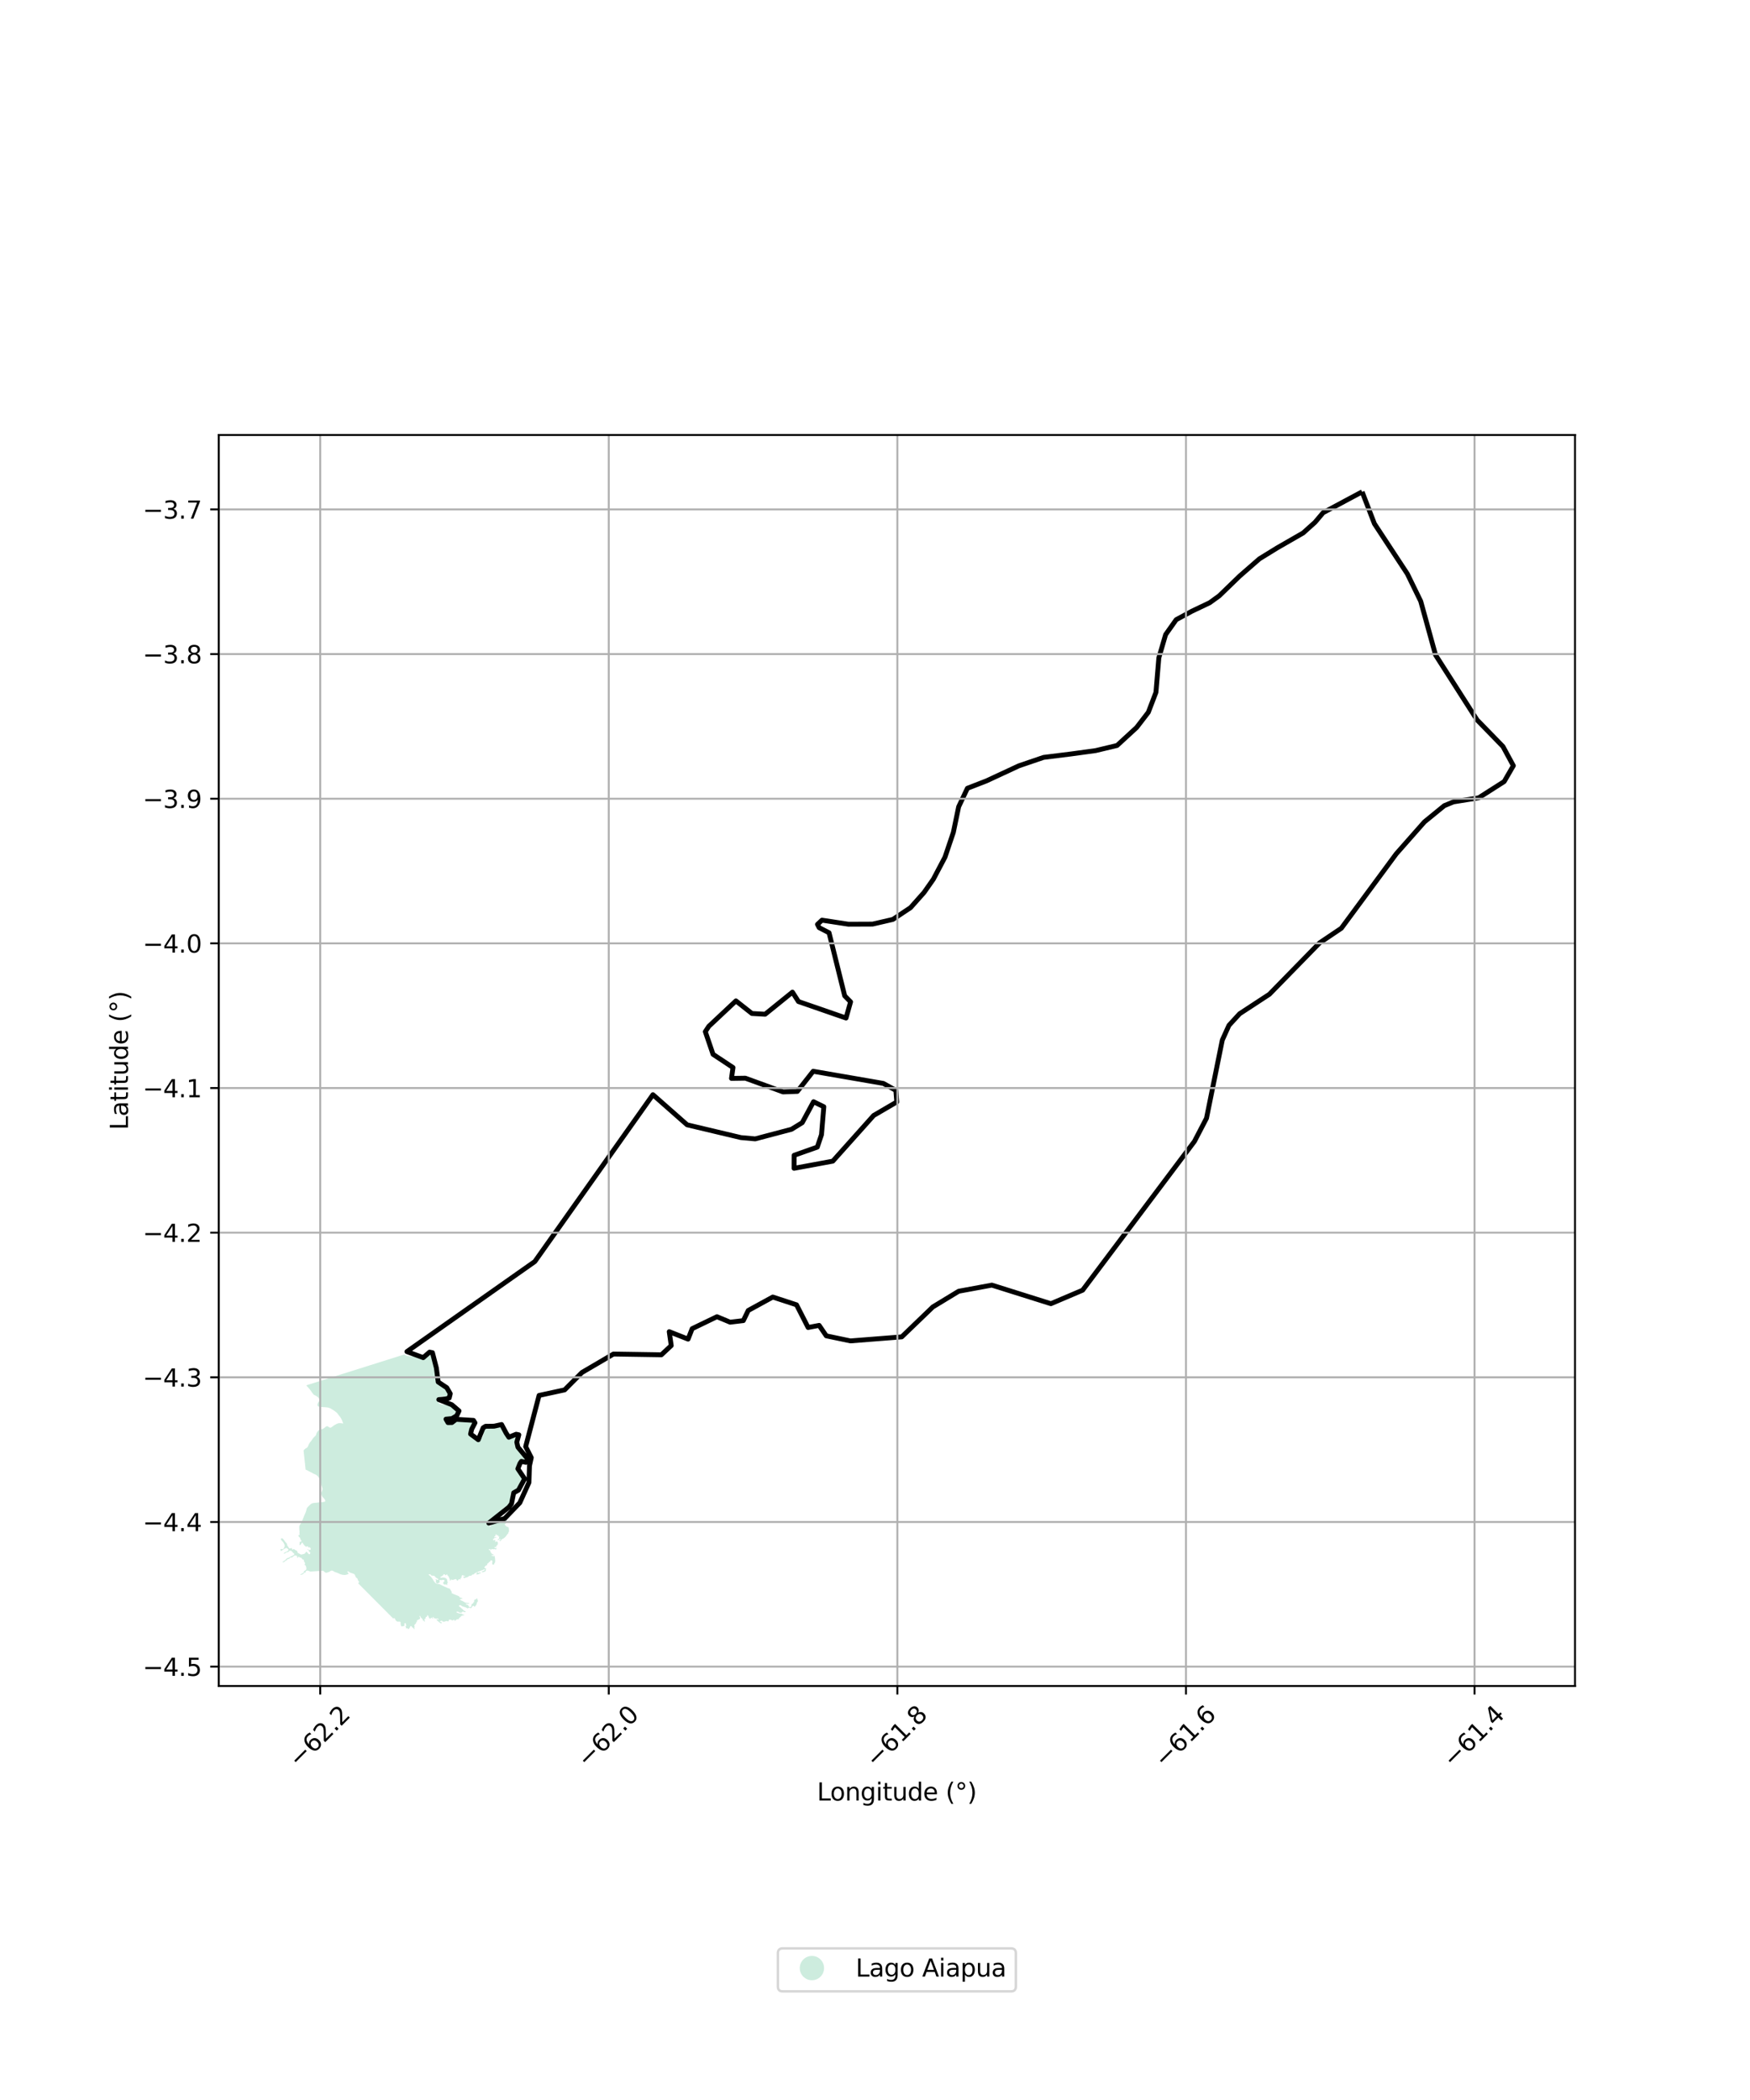 <?xml version="1.0" encoding="utf-8" standalone="no"?>
<!DOCTYPE svg PUBLIC "-//W3C//DTD SVG 1.1//EN"
  "http://www.w3.org/Graphics/SVG/1.1/DTD/svg11.dtd">
<svg xmlns:xlink="http://www.w3.org/1999/xlink" width="720pt" height="864pt" viewBox="0 0 720 864" xmlns="http://www.w3.org/2000/svg" version="1.1">
 <defs>
  <style type="text/css">*{stroke-linejoin: round; stroke-linecap: butt}</style>
 </defs>
 <g id="figure_1">
  <g id="patch_1">
   <path d="M 0 864 
L 720 864 
L 720 0 
L 0 0 
z
" style="fill: #ffffff"/>
  </g>
  <g id="axes_1">
   <g id="patch_2">
    <path d="M 90 693.681 
L 648 693.681 
L 648 178.959 
L 90 178.959 
z
" style="fill: #ffffff"/>
   </g>
   <g id="PatchCollection_1">
    <path d="M 178.238 557.9 
L 178.389 559.34 
L 178.577 560.275 
L 178.774 561.817 
L 179.135 563.121 
L 179.285 564.065 
L 179.253 565.131 
L 179.386 566.699 
L 179.646 567.879 
L 180.081 568.699 
L 180.489 569.082 
L 181.403 569.576 
L 182.756 570.635 
L 183.36 571.116 
L 184.053 571.922 
L 184.637 572.818 
L 184.859 573.503 
L 184.787 574.296 
L 184.514 574.746 
L 184.105 575.046 
L 183.427 574.932 
L 182.868 574.659 
L 182.105 574.513 
L 181.435 574.623 
L 180.796 574.888 
L 180.434 575.257 
L 180.213 575.905 
L 180.217 576.528 
L 180.324 577.052 
L 180.736 577.536 
L 181.365 577.729 
L 182.417 577.879 
L 183.196 577.988 
L 184.554 578.061 
L 185.628 578.2 
L 186.47 578.481 
L 187.235 578.894 
L 187.882 579.45 
L 188.35 580.148 
L 188.526 580.757 
L 188.424 581.252 
L 187.905 581.752 
L 187.118 582.373 
L 186.514 582.857 
L 186.018 583.246 
L 185.277 583.467 
L 184.807 583.43 
L 184.311 583.318 
L 183.867 583.297 
L 183.599 583.385 
L 183.399 583.569 
L 183.164 584.02 
L 183.113 584.328 
L 183.295 584.751 
L 183.362 584.976 
L 183.413 585.2 
L 183.509 585.249 
L 183.872 585.322 
L 184.043 585.383 
L 184.228 585.571 
L 184.515 585.745 
L 185.108 585.804 
L 185.884 585.743 
L 186.464 585.478 
L 186.949 585.169 
L 187.269 584.772 
L 187.615 584.424 
L 188.12 584.201 
L 188.542 584.21 
L 189.173 584.297 
L 189.984 584.418 
L 190.321 584.405 
L 190.702 584.308 
L 191.644 584.217 
L 192.286 584.208 
L 192.522 584.215 
L 192.83 584.341 
L 193.039 584.343 
L 193.286 584.255 
L 193.522 584.167 
L 193.854 584.155 
L 194.088 584.227 
L 194.684 584.574 
L 195.017 584.951 
L 195.152 585.336 
L 195.228 585.667 
L 195.192 586.04 
L 195.032 586.539 
L 194.761 586.85 
L 194.314 587.16 
L 194.07 587.424 
L 193.857 587.907 
L 193.424 588.813 
L 193.365 589.351 
L 193.366 589.761 
L 193.443 590.108 
L 193.761 590.341 
L 194.01 590.53 
L 194.196 590.713 
L 194.865 591.115 
L 195.269 591.375 
L 195.368 591.573 
L 195.531 591.868 
L 195.876 592.117 
L 196.509 592.417 
L 196.744 592.51 
L 196.951 592.586 
L 197.288 592.611 
L 197.498 592.464 
L 197.612 592.332 
L 197.856 592.053 
L 198.593 591.16 
L 198.915 590.028 
L 199.147 588.869 
L 199.369 588.061 
L 199.874 587.39 
L 200.271 587.255 
L 200.877 587.118 
L 201.246 587.117 
L 202.731 587.276 
L 203.507 587.263 
L 204.423 587.076 
L 204.939 586.825 
L 205.546 586.565 
L 205.916 586.564 
L 206.225 586.647 
L 206.56 586.859 
L 206.981 587.455 
L 207.714 588.971 
L 208.072 589.966 
L 208.583 591.207 
L 209.012 591.628 
L 209.497 591.777 
L 209.866 591.775 
L 210.619 591.341 
L 212.001 590.657 
L 212.559 590.546 
L 212.82 590.592 
L 212.905 590.656 
L 213.005 590.828 
L 213.019 591.031 
L 212.854 591.402 
L 212.596 592.06 
L 212.376 592.633 
L 212.169 593.452 
L 212.203 594.31 
L 212.702 595.691 
L 213.445 596.743 
L 213.688 597.012 
L 213.889 597.179 
L 214.482 597.777 
L 215.127 598.493 
L 215.735 599.139 
L 216.251 599.875 
L 216.486 600.405 
L 216.515 600.693 
L 216.38 600.878 
L 216.277 600.941 
L 216.009 600.981 
L 215.747 600.967 
L 215.305 600.808 
L 214.906 600.585 
L 214.613 600.561 
L 214.264 600.648 
L 214.091 600.832 
L 213.675 601.243 
L 213.365 601.704 
L 213.313 602.012 
L 213.338 602.189 
L 213.427 602.36 
L 213.563 602.66 
L 213.528 602.969 
L 213.352 603.393 
L 213.354 603.729 
L 213.352 603.867 
L 213.453 603.916 
L 213.64 604.014 
L 213.724 604.138 
L 214.111 604.909 
L 214.481 605.846 
L 214.518 605.905 
L 214.728 606.248 
L 214.802 606.34 
L 215.113 606.769 
L 215.224 607.357 
L 215.222 607.565 
L 215.225 607.778 
L 215.226 608.252 
L 215.201 608.588 
L 215.017 608.762 
L 214.673 608.934 
L 214.376 609.133 
L 214.202 609.446 
L 214.118 609.807 
L 213.994 610.339 
L 213.722 611.311 
L 213.488 612.119 
L 213.342 612.33 
L 212.864 612.523 
L 212.3 612.703 
L 211.586 612.988 
L 211.128 613.229 
L 210.977 613.355 
L 210.886 613.429 
L 210.681 613.592 
L 210.486 613.808 
L 210.383 613.876 
L 210.383 613.935 
L 210.334 613.956 
L 210.334 613.972 
L 210.214 614.178 
L 210.164 614.38 
L 210.114 614.587 
L 210.079 614.795 
L 210.029 614.997 
L 209.979 615.204 
L 209.944 615.476 
L 209.937 615.566 
L 209.964 615.598 
L 209.925 615.683 
L 209.945 615.891 
L 209.981 616.025 
L 209.943 616.067 
L 209.946 616.275 
L 209.961 616.387 
L 209.98 616.59 
L 209.999 616.761 
L 210.047 616.814 
L 210.012 617.086 
L 210.015 617.294 
L 209.988 617.773 
L 209.922 617.98 
L 209.861 618.182 
L 209.779 618.389 
L 209.653 618.638 
L 209.626 618.681 
L 209.609 618.723 
L 209.571 618.749 
L 209.555 618.765 
L 209.533 618.818 
L 209.387 618.96 
L 209.199 619.038 
L 209.156 619.049 
L 209.113 619.085 
L 208.426 619.776 
L 208.19 619.87 
L 207.991 619.937 
L 207.663 620.12 
L 207.346 620.276 
L 207.011 620.555 
L 206.772 620.894 
L 206.56 621.19 
L 206.44 621.402 
L 206.255 621.783 
L 205.918 622.275 
L 205.696 622.502 
L 205.511 622.74 
L 205.348 623.042 
L 204.942 623.443 
L 204.713 623.834 
L 204.578 623.961 
L 204.491 624.077 
L 204.474 624.205 
L 204.493 624.418 
L 204.421 624.609 
L 204.33 624.688 
L 204.168 624.777 
L 204.028 624.877 
L 203.915 624.972 
L 203.843 625.163 
L 203.706 625.47 
L 203.515 625.783 
L 203.294 626.02 
L 202.976 626.187 
L 202.675 626.323 
L 202.407 626.357 
L 201.985 626.331 
L 201.702 626.269 
L 201.351 626.084 
L 200.995 625.91 
L 200.867 625.871 
L 200.775 625.913 
L 200.721 625.998 
L 200.789 626.148 
L 201.103 626.274 
L 201.406 626.442 
L 201.479 626.635 
L 201.395 626.943 
L 201.317 627.256 
L 201.254 627.624 
L 201.332 627.838 
L 201.502 627.978 
L 201.699 628.092 
L 201.79 628.061 
L 201.942 627.849 
L 202.078 627.59 
L 202.243 627.219 
L 202.48 627.04 
L 203.173 626.829 
L 203.334 626.724 
L 203.497 626.539 
L 203.745 626.297 
L 203.901 626.256 
L 204.024 626.246 
L 204.137 626.168 
L 204.16 626.024 
L 204.108 625.853 
L 204.104 625.725 
L 204.191 625.646 
L 204.309 625.605 
L 204.555 625.581 
L 204.701 625.481 
L 204.871 625.115 
L 205.061 624.792 
L 205.252 624.49 
L 205.435 624.359 
L 205.666 624.292 
L 205.848 624.257 
L 205.994 624.115 
L 206.145 623.967 
L 206.36 623.948 
L 206.525 623.987 
L 206.785 624.192 
L 207.098 624.372 
L 207.349 624.454 
L 207.686 624.41 
L 208.237 624.416 
L 208.525 624.515 
L 208.572 624.595 
L 208.523 624.68 
L 208.442 624.759 
L 208.35 624.854 
L 208.301 624.987 
L 208.353 625.099 
L 208.458 625.228 
L 208.483 625.405 
L 208.427 625.665 
L 208.286 625.882 
L 208.204 625.998 
L 208.187 626.11 
L 208.212 626.249 
L 208.221 626.398 
L 208.188 626.494 
L 208.139 626.573 
L 208.058 626.684 
L 208.034 626.849 
L 207.964 626.95 
L 207.877 627.045 
L 207.807 627.103 
L 207.732 627.144 
L 207.656 627.224 
L 207.639 627.309 
L 207.713 627.427 
L 207.798 627.465 
L 207.92 627.493 
L 208.042 627.617 
L 208.094 627.788 
L 208.253 627.939 
L 208.55 628.129 
L 208.859 628.222 
L 209.062 628.294 
L 209.242 628.477 
L 209.338 628.979 
L 209.351 629.208 
L 209.354 629.438 
L 209.462 629.849 
L 209.456 629.972 
L 209.422 630.094 
L 209.297 630.247 
L 209.189 630.4 
L 209.138 630.645 
L 209.12 630.837 
L 209.022 630.963 
L 208.828 631.121 
L 208.638 631.391 
L 208.345 631.777 
L 208.057 632.189 
L 207.727 632.506 
L 207.311 632.858 
L 206.671 633.214 
L 206.461 633.334 
L 206.256 633.47 
L 206.148 633.608 
L 206.114 633.778 
L 206.075 633.921 
L 205.951 634.016 
L 205.774 634.051 
L 205.577 634.001 
L 205.482 633.867 
L 205.456 633.75 
L 205.473 633.664 
L 205.533 633.633 
L 205.597 633.644 
L 205.703 633.672 
L 205.795 633.631 
L 205.876 633.509 
L 205.872 633.376 
L 205.847 633.237 
L 205.736 633.15 
L 205.629 633.154 
L 205.516 633.212 
L 205.342 633.407 
L 205.019 633.612 
L 204.885 633.658 
L 204.81 633.647 
L 204.747 633.603 
L 204.72 633.544 
L 204.721 633.486 
L 204.775 633.422 
L 204.845 633.375 
L 204.947 633.35 
L 205.033 633.292 
L 205.148 633.107 
L 205.277 633.007 
L 205.358 632.944 
L 205.402 632.864 
L 205.386 632.811 
L 205.344 632.73 
L 205.297 632.629 
L 205.298 632.527 
L 205.342 632.475 
L 205.428 632.385 
L 205.456 632.273 
L 205.457 632.199 
L 205.442 632.135 
L 205.346 632.107 
L 205.244 632.132 
L 205.131 632.19 
L 205.04 632.178 
L 204.972 632.087 
L 204.973 631.964 
L 205.007 631.762 
L 204.977 631.623 
L 204.897 631.569 
L 204.779 631.589 
L 204.682 631.636 
L 204.59 631.731 
L 204.477 631.81 
L 204.397 631.798 
L 204.339 631.686 
L 204.299 631.509 
L 204.274 631.339 
L 204.194 631.258 
L 204.104 631.241 
L 204.039 631.256 
L 203.969 631.33 
L 203.887 631.446 
L 203.854 631.585 
L 203.841 631.739 
L 203.84 631.861 
L 203.807 631.957 
L 203.726 632.052 
L 203.548 632.13 
L 203.392 632.23 
L 203.343 632.325 
L 203.342 632.437 
L 203.437 632.502 
L 203.571 632.514 
L 203.689 632.478 
L 203.989 632.423 
L 204.16 632.451 
L 204.18 632.547 
L 204.147 632.627 
L 203.997 632.689 
L 203.895 632.709 
L 203.772 632.697 
L 203.633 632.675 
L 203.478 632.716 
L 203.424 632.774 
L 203.422 632.896 
L 203.336 632.986 
L 203.218 633.011 
L 203.052 633.041 
L 202.927 633.157 
L 202.862 633.3 
L 202.922 633.653 
L 203.012 633.766 
L 203.097 633.788 
L 203.188 633.762 
L 203.269 633.683 
L 203.319 633.583 
L 203.378 633.53 
L 203.41 633.514 
L 203.495 633.574 
L 203.569 633.649 
L 203.638 633.703 
L 203.745 633.71 
L 203.82 633.711 
L 203.9 633.765 
L 203.899 633.839 
L 203.828 633.956 
L 203.726 634.024 
L 203.639 634.098 
L 203.628 634.172 
L 203.728 634.312 
L 203.813 634.366 
L 203.909 634.367 
L 203.99 634.32 
L 204.066 634.225 
L 204.115 634.161 
L 204.211 634.162 
L 204.306 634.238 
L 204.434 634.277 
L 204.68 634.322 
L 204.765 634.414 
L 204.816 634.569 
L 204.844 634.969 
L 204.863 635.171 
L 204.845 635.358 
L 204.791 635.464 
L 204.683 635.521 
L 204.591 635.611 
L 204.547 635.733 
L 204.508 635.85 
L 204.449 635.892 
L 204.347 635.933 
L 204.256 635.964 
L 204.153 636.048 
L 204.125 636.155 
L 204.183 636.278 
L 204.219 636.385 
L 204.165 636.443 
L 204.052 636.511 
L 203.955 636.51 
L 203.854 636.498 
L 203.715 636.459 
L 203.603 636.469 
L 203.5 636.553 
L 203.456 636.734 
L 203.502 636.889 
L 203.667 636.96 
L 203.946 636.904 
L 204.069 636.868 
L 204.165 636.885 
L 204.25 636.998 
L 204.264 637.131 
L 204.236 637.302 
L 204.074 637.428 
L 203.934 637.474 
L 203.753 637.456 
L 203.625 637.375 
L 203.508 637.336 
L 203.283 637.355 
L 202.897 637.41 
L 202.641 637.364 
L 202.422 637.303 
L 202.305 637.307 
L 202.197 637.413 
L 202.083 637.545 
L 201.997 637.586 
L 201.906 637.585 
L 201.837 637.553 
L 201.763 637.467 
L 201.646 637.38 
L 201.529 637.336 
L 201.416 637.346 
L 201.191 637.428 
L 201.083 637.513 
L 201.061 637.598 
L 201.156 637.711 
L 201.454 637.783 
L 201.582 637.827 
L 201.694 637.887 
L 201.746 638.015 
L 201.744 638.181 
L 201.731 638.367 
L 202 638.78 
L 202.279 639.151 
L 202.486 639.356 
L 202.811 639.46 
L 203.029 639.527 
L 203.108 639.645 
L 203.113 639.72 
L 203.091 639.789 
L 202.925 639.824 
L 202.658 639.773 
L 202.385 639.786 
L 202.272 639.854 
L 202.212 639.96 
L 202.275 640.046 
L 202.387 640.101 
L 202.665 640.077 
L 202.788 640.11 
L 202.909 640.234 
L 202.978 640.331 
L 203.031 640.337 
L 203.122 640.322 
L 203.187 640.253 
L 203.258 640.126 
L 203.344 640.079 
L 203.462 640.118 
L 203.525 640.182 
L 203.54 640.246 
L 203.539 640.332 
L 203.533 640.46 
L 203.531 640.598 
L 203.609 640.855 
L 203.67 641.074 
L 203.707 641.655 
L 203.756 642.087 
L 203.73 642.471 
L 203.64 642.864 
L 203.363 643.277 
L 203.253 643.537 
L 203.182 643.723 
L 203.175 643.792 
L 202.658 643.669 
L 202.494 643.545 
L 202.534 643.263 
L 202.548 642.97 
L 202.573 642.634 
L 202.619 642.352 
L 202.567 642.192 
L 202.488 642.122 
L 202.307 642.018 
L 202.126 641.958 
L 201.981 641.962 
L 201.842 641.971 
L 201.771 642.103 
L 201.737 642.263 
L 201.671 642.47 
L 201.439 642.59 
L 201.224 642.705 
L 201.1 642.815 
L 201.018 642.974 
L 200.915 643.128 
L 200.684 643.237 
L 200.517 643.315 
L 200.44 643.458 
L 200.429 643.565 
L 200.421 643.762 
L 200.371 643.911 
L 200.269 644 
L 200.07 644.094 
L 199.893 644.156 
L 199.753 644.181 
L 199.672 644.244 
L 199.612 644.377 
L 199.584 644.525 
L 199.561 644.605 
L 199.486 644.642 
L 199.389 644.673 
L 199.298 644.741 
L 199.249 644.81 
L 199.248 644.858 
L 199.301 644.949 
L 199.459 645.132 
L 199.597 645.229 
L 199.693 645.273 
L 199.763 645.273 
L 199.816 645.274 
L 199.902 645.275 
L 199.998 645.313 
L 200.035 645.362 
L 200.039 645.42 
L 200.028 645.479 
L 200.006 645.537 
L 199.941 645.6 
L 199.865 645.717 
L 199.842 645.823 
L 199.852 645.903 
L 199.887 646.112 
L 199.848 646.298 
L 199.696 646.45 
L 199.411 646.618 
L 198.939 646.778 
L 198.569 646.838 
L 198.382 646.82 
L 198.276 646.749 
L 198.244 646.696 
L 198.239 646.642 
L 198.245 646.589 
L 198.267 646.531 
L 198.353 646.495 
L 198.487 646.453 
L 199.051 646.252 
L 199.348 646.063 
L 199.439 645.968 
L 199.473 645.878 
L 199.484 645.809 
L 199.453 645.739 
L 199.378 645.685 
L 199.293 645.657 
L 199.207 645.672 
L 199.1 645.73 
L 198.836 645.855 
L 198.369 646.026 
L 197.923 646.202 
L 197.467 646.378 
L 197.273 646.456 
L 196.951 646.533 
L 196.806 646.59 
L 196.586 646.683 
L 196.478 646.773 
L 196.45 646.879 
L 196.481 646.996 
L 196.598 647.088 
L 196.758 647.09 
L 196.962 647.055 
L 197.332 646.974 
L 197.578 646.971 
L 197.663 646.972 
L 197.733 646.999 
L 197.791 647.064 
L 197.805 647.192 
L 197.772 647.282 
L 197.686 647.351 
L 197.445 647.401 
L 197.332 647.416 
L 197.22 647.441 
L 197.112 647.483 
L 196.95 647.636 
L 196.864 647.661 
L 196.714 647.665 
L 196.548 647.701 
L 196.429 647.785 
L 196.311 647.826 
L 196.172 647.819 
L 196.13 647.792 
L 196.077 647.722 
L 196.057 647.637 
L 196.053 647.482 
L 196.087 647.349 
L 196.141 647.227 
L 196.213 647.073 
L 196.214 646.924 
L 196.189 646.817 
L 196.12 646.758 
L 196.039 646.773 
L 195.958 646.852 
L 195.887 646.979 
L 195.811 647.112 
L 195.692 647.228 
L 195.574 647.258 
L 195.467 647.257 
L 195.301 647.261 
L 195.205 647.286 
L 195.144 647.408 
L 195.122 647.499 
L 195.094 647.578 
L 195.072 647.653 
L 194.997 647.732 
L 194.905 647.768 
L 194.766 647.766 
L 194.621 647.786 
L 194.386 647.821 
L 194.251 647.915 
L 194.115 648.084 
L 193.927 648.226 
L 193.803 648.289 
L 193.471 648.333 
L 193.209 648.33 
L 192.945 648.434 
L 192.708 648.623 
L 192.476 648.797 
L 192.234 648.917 
L 191.746 649.028 
L 191.263 649.204 
L 191.096 649.293 
L 190.994 649.313 
L 190.882 649.286 
L 190.808 649.231 
L 190.766 649.156 
L 190.724 649.039 
L 190.673 648.868 
L 190.61 648.75 
L 190.611 648.675 
L 190.627 648.622 
L 190.681 648.601 
L 190.756 648.618 
L 190.905 648.678 
L 191.097 648.702 
L 191.236 648.698 
L 191.274 648.65 
L 191.318 648.56 
L 191.324 648.48 
L 191.271 648.41 
L 191.192 648.372 
L 190.978 648.327 
L 190.855 648.331 
L 190.764 648.298 
L 190.637 648.201 
L 190.526 648.115 
L 190.382 648.065 
L 190.221 648.085 
L 190.092 648.184 
L 189.945 648.38 
L 189.906 648.582 
L 189.898 648.747 
L 189.901 649.019 
L 189.824 649.157 
L 189.695 649.246 
L 189.464 649.355 
L 189.399 649.413 
L 189.388 649.482 
L 189.446 649.558 
L 189.488 649.595 
L 189.503 649.665 
L 189.503 649.718 
L 189.464 649.798 
L 189.416 649.845 
L 189.346 649.876 
L 189.26 649.865 
L 189.197 649.795 
L 189.123 649.719 
L 189.016 649.676 
L 188.899 649.685 
L 188.743 649.742 
L 188.607 649.89 
L 188.498 650.08 
L 188.427 650.239 
L 188.319 650.302 
L 188.175 650.3 
L 188.111 650.278 
L 188.021 650.224 
L 187.92 650.122 
L 187.852 650.015 
L 187.795 649.849 
L 187.7 649.725 
L 187.572 649.702 
L 187.411 649.685 
L 187.261 649.715 
L 187.191 649.762 
L 187.078 649.825 
L 186.966 649.85 
L 186.832 649.801 
L 186.768 649.816 
L 186.639 649.921 
L 186.466 650.015 
L 186.343 650.041 
L 186.231 650.034 
L 186.05 649.979 
L 185.863 649.892 
L 185.676 649.884 
L 185.547 649.915 
L 185.455 650.01 
L 185.401 650.116 
L 185.346 650.259 
L 185.324 650.323 
L 185.275 650.386 
L 185.221 650.407 
L 185.173 650.38 
L 185.136 650.337 
L 185.089 650.261 
L 185.068 650.203 
L 185.076 649.936 
L 185.052 649.707 
L 185.011 649.568 
L 184.943 649.466 
L 184.806 649.278 
L 184.748 649.144 
L 184.733 649.032 
L 184.729 648.909 
L 184.682 648.818 
L 184.608 648.711 
L 184.444 648.544 
L 184.387 648.415 
L 184.356 648.303 
L 184.271 648.244 
L 184.138 648.173 
L 184.038 648.086 
L 183.996 648.017 
L 184.029 647.921 
L 184.024 647.847 
L 183.993 647.75 
L 183.887 647.712 
L 183.741 647.795 
L 183.633 647.917 
L 183.551 648.049 
L 183.433 648.123 
L 183.342 648.111 
L 183.246 648.051 
L 183.109 647.895 
L 182.961 647.766 
L 182.827 647.711 
L 182.737 647.694 
L 182.587 647.703 
L 182.425 647.856 
L 182.402 647.957 
L 182.374 648.058 
L 182.32 648.153 
L 182.175 648.173 
L 182.073 648.23 
L 181.91 648.42 
L 181.598 648.582 
L 181.254 648.775 
L 181.151 648.881 
L 181.187 649.015 
L 181.299 649.09 
L 181.453 649.113 
L 181.839 649.075 
L 182.075 649.04 
L 182.583 649.051 
L 182.919 649.103 
L 183.34 649.283 
L 183.648 649.494 
L 183.875 649.753 
L 183.994 650.084 
L 184.003 650.25 
L 184.02 650.623 
L 184.088 650.773 
L 184.231 650.897 
L 184.278 651.009 
L 184.24 651.115 
L 184.083 651.263 
L 183.978 651.598 
L 183.975 651.843 
L 184.053 652.014 
L 184.041 652.158 
L 183.96 652.194 
L 183.907 652.167 
L 183.865 652.124 
L 183.844 652.102 
L 183.78 652.022 
L 183.712 651.925 
L 183.584 651.87 
L 183.445 651.863 
L 183.108 651.924 
L 182.797 651.915 
L 182.633 651.823 
L 182.458 651.618 
L 182.348 651.42 
L 182.323 651.265 
L 182.362 651.111 
L 182.482 650.926 
L 182.682 650.736 
L 182.834 650.509 
L 182.863 650.296 
L 182.806 650.162 
L 182.679 650.017 
L 182.557 649.962 
L 182.471 649.982 
L 182.385 650.051 
L 182.219 650.07 
L 182.149 650.059 
L 182.038 649.988 
L 181.957 649.982 
L 181.866 650.04 
L 181.774 650.113 
L 181.683 650.15 
L 181.586 650.149 
L 181.411 650.099 
L 181.181 650.054 
L 180.983 650.078 
L 180.8 650.172 
L 180.734 650.31 
L 180.781 650.444 
L 180.855 650.551 
L 180.922 650.706 
L 180.926 650.855 
L 180.866 650.999 
L 180.655 651.167 
L 180.268 651.381 
L 179.999 651.469 
L 179.855 651.467 
L 179.738 651.418 
L 179.526 651.218 
L 179.363 650.988 
L 179.279 650.827 
L 179.313 650.667 
L 179.362 650.535 
L 179.455 650.413 
L 179.477 650.312 
L 179.409 650.194 
L 179.292 650.076 
L 179.219 649.91 
L 179.285 649.777 
L 179.355 649.735 
L 179.435 649.736 
L 179.515 649.764 
L 179.658 649.893 
L 179.967 650.014 
L 180.106 650.042 
L 180.283 649.974 
L 180.311 649.842 
L 180.297 649.692 
L 180.192 649.547 
L 179.883 649.411 
L 179.378 649.117 
L 179.003 648.644 
L 178.68 648.358 
L 178.338 648.312 
L 177.692 648.252 
L 177.436 648.174 
L 177.287 648.05 
L 177.204 647.879 
L 177.13 647.745 
L 177.019 647.669 
L 176.831 647.715 
L 176.729 647.735 
L 176.585 647.669 
L 176.489 647.663 
L 176.397 647.758 
L 176.39 647.907 
L 176.591 648.112 
L 176.963 648.404 
L 177.359 648.829 
L 177.702 649.248 
L 178.108 649.844 
L 178.58 650.617 
L 179.061 651.224 
L 179.246 651.386 
L 179.874 651.638 
L 180.857 651.761 
L 181.458 652.087 
L 182.315 652.517 
L 184.114 653.326 
L 185.079 653.65 
L 185.913 655.077 
L 185.892 655.093 
L 185.827 655.172 
L 185.783 655.267 
L 185.835 655.391 
L 185.951 655.509 
L 186.382 655.727 
L 186.963 655.984 
L 187.623 656.241 
L 188.294 656.51 
L 188.608 656.631 
L 188.948 656.869 
L 189.064 657.035 
L 189.121 657.19 
L 189.248 657.298 
L 189.478 657.349 
L 189.889 657.417 
L 190.182 657.554 
L 190.234 657.661 
L 190.211 657.767 
L 190.109 657.825 
L 190.034 657.819 
L 189.939 657.759 
L 189.853 657.737 
L 189.789 657.747 
L 189.724 657.804 
L 189.675 657.895 
L 189.605 657.958 
L 189.54 657.994 
L 189.476 658.004 
L 189.401 658.009 
L 189.337 657.997 
L 189.262 657.997 
L 189.197 658.039 
L 189.159 658.123 
L 189.238 658.204 
L 189.541 658.373 
L 190.17 658.651 
L 190.749 658.956 
L 191.18 659.233 
L 191.456 659.353 
L 191.664 659.403 
L 192.097 659.477 
L 192.3 659.501 
L 192.706 659.542 
L 192.994 659.588 
L 193.058 659.663 
L 193.051 659.743 
L 192.992 659.801 
L 192.708 659.835 
L 192.28 659.82 
L 191.938 659.784 
L 191.773 659.783 
L 191.686 659.84 
L 191.675 659.936 
L 191.716 660.048 
L 191.806 660.129 
L 192.078 660.196 
L 192.388 660.264 
L 192.595 660.426 
L 192.7 660.581 
L 192.878 660.914 
L 193.052 661.134 
L 193.266 661.195 
L 193.437 661.202 
L 193.63 661.178 
L 193.786 661.03 
L 193.895 660.861 
L 193.929 660.691 
L 193.964 660.446 
L 193.988 660.212 
L 194.092 660 
L 194.21 659.916 
L 194.377 659.854 
L 194.512 659.775 
L 194.603 659.68 
L 194.643 659.521 
L 194.73 659.383 
L 194.806 659.288 
L 194.989 659.146 
L 195.049 659.094 
L 195.089 658.865 
L 195.091 658.668 
L 195.11 658.407 
L 195.165 658.242 
L 195.262 658.153 
L 195.413 658.096 
L 195.584 658.066 
L 195.745 658.051 
L 195.847 658.01 
L 195.956 657.83 
L 196.048 657.687 
L 196.172 657.625 
L 196.348 657.69 
L 196.415 657.878 
L 196.513 658.273 
L 196.59 658.508 
L 196.637 658.669 
L 196.586 658.871 
L 196.407 659.098 
L 196.282 659.294 
L 196.205 659.49 
L 196.099 659.889 
L 195.961 660.281 
L 195.582 660.693 
L 195.424 660.952 
L 195.316 661.058 
L 195.198 661.078 
L 195.107 661.039 
L 195.06 660.943 
L 195.03 660.809 
L 194.934 660.712 
L 194.796 660.674 
L 194.7 660.673 
L 194.571 660.709 
L 194.387 660.84 
L 194.159 661.189 
L 194.006 661.443 
L 193.838 661.638 
L 193.731 661.664 
L 193.534 661.598 
L 193.305 661.521 
L 193.156 661.455 
L 192.942 661.469 
L 192.689 661.573 
L 192.5 661.709 
L 192.372 661.729 
L 192.148 661.652 
L 191.946 661.5 
L 191.569 661.299 
L 190.945 661.116 
L 190.598 661.017 
L 190.204 660.869 
L 189.944 660.716 
L 189.615 660.473 
L 189.354 660.38 
L 189.198 660.378 
L 189.08 660.398 
L 188.983 660.482 
L 188.864 660.641 
L 188.825 660.789 
L 188.893 660.939 
L 189.318 661.211 
L 189.948 661.777 
L 190.293 662.042 
L 190.578 662.375 
L 190.864 662.634 
L 191.231 662.846 
L 191.529 662.967 
L 191.619 663.053 
L 191.623 663.128 
L 191.612 663.197 
L 191.521 663.238 
L 191.456 663.248 
L 191.183 663.256 
L 190.911 663.253 
L 190.81 663.188 
L 190.64 663.048 
L 190.501 663.014 
L 190.416 663.024 
L 190.303 663.086 
L 190.173 663.218 
L 190.053 663.382 
L 189.812 663.47 
L 189.48 663.488 
L 189.26 663.501 
L 189.116 663.5 
L 188.951 663.445 
L 188.856 663.342 
L 188.648 663.202 
L 188.489 663.12 
L 188.248 663.091 
L 187.981 663.109 
L 187.857 663.161 
L 187.798 663.214 
L 187.77 663.304 
L 187.919 663.412 
L 188.243 663.586 
L 188.84 663.784 
L 189.075 663.835 
L 189.46 663.871 
L 189.807 663.907 
L 190.089 663.985 
L 190.228 664.077 
L 190.354 664.249 
L 190.541 664.304 
L 190.851 664.313 
L 190.941 664.346 
L 190.989 664.41 
L 190.977 664.506 
L 190.896 664.558 
L 190.655 664.614 
L 190.338 664.691 
L 190.049 664.736 
L 189.753 664.951 
L 189.466 665.246 
L 189.309 665.426 
L 188.883 665.698 
L 188.785 665.825 
L 188.768 665.969 
L 188.814 666.108 
L 188.797 666.187 
L 188.738 666.213 
L 188.562 666.211 
L 188.332 666.198 
L 188.155 666.228 
L 187.973 666.274 
L 187.747 666.368 
L 187.655 666.447 
L 187.433 666.663 
L 187.325 666.827 
L 187.18 666.868 
L 187.068 666.85 
L 187.025 666.791 
L 186.989 666.7 
L 186.969 666.594 
L 186.938 666.487 
L 186.89 666.433 
L 186.789 666.416 
L 186.628 666.425 
L 186.515 666.519 
L 186.433 666.636 
L 186.32 666.698 
L 186.224 666.708 
L 186.085 666.68 
L 185.835 666.581 
L 185.542 666.45 
L 185.19 666.334 
L 184.96 666.332 
L 184.837 666.389 
L 184.658 666.547 
L 184.577 666.674 
L 184.581 666.797 
L 184.579 666.962 
L 184.471 667.056 
L 184.364 667.093 
L 184.267 667.097 
L 184.102 667.042 
L 183.959 666.944 
L 183.761 666.937 
L 183.675 666.946 
L 183.385 667.018 
L 183.036 667.137 
L 182.752 667.219 
L 182.527 667.222 
L 182.324 667.198 
L 182.17 667.138 
L 181.942 666.901 
L 181.767 666.814 
L 181.649 666.802 
L 181.429 666.874 
L 181.155 666.961 
L 181.037 667.051 
L 181.035 667.179 
L 181.098 667.291 
L 181.194 667.34 
L 181.498 667.386 
L 181.652 667.484 
L 181.737 667.586 
L 181.73 667.746 
L 181.691 667.841 
L 181.498 667.887 
L 181.311 667.842 
L 180.913 667.582 
L 180.367 667.15 
L 180.075 666.907 
L 179.757 666.648 
L 179.679 666.503 
L 179.637 666.38 
L 179.644 666.252 
L 179.715 666.157 
L 179.763 666.115 
L 179.822 666.115 
L 179.928 666.218 
L 180.001 666.341 
L 180.129 666.433 
L 180.214 666.439 
L 180.311 666.387 
L 180.36 666.313 
L 180.372 666.201 
L 180.357 666.073 
L 180.273 665.982 
L 180.06 665.9 
L 179.857 665.887 
L 179.482 665.93 
L 179.193 665.906 
L 178.809 665.833 
L 178.495 665.632 
L 178.269 665.342 
L 178.152 665.255 
L 178.045 665.243 
L 178.002 665.296 
L 177.958 665.397 
L 178.031 665.504 
L 178.152 665.676 
L 178.194 665.788 
L 178.156 665.857 
L 178.086 665.889 
L 177.979 665.866 
L 177.82 665.758 
L 177.624 665.59 
L 177.47 665.519 
L 177.373 665.513 
L 177.314 665.592 
L 177.285 665.715 
L 177.246 665.874 
L 177.203 665.948 
L 177.101 665.963 
L 176.973 665.93 
L 176.701 665.831 
L 176.563 665.707 
L 176.485 665.541 
L 176.376 665.214 
L 176.283 664.941 
L 176.194 664.786 
L 176.072 664.689 
L 175.95 664.607 
L 175.827 664.563 
L 175.731 664.584 
L 175.698 664.653 
L 175.718 664.781 
L 175.775 664.931 
L 175.763 665.058 
L 175.65 665.137 
L 175.408 665.214 
L 175.193 665.287 
L 175.133 665.403 
L 175.142 665.59 
L 175.161 665.782 
L 175.106 665.877 
L 174.94 665.976 
L 174.784 666.039 
L 174.675 666.176 
L 174.641 666.367 
L 174.784 666.987 
L 174.772 667.136 
L 174.718 667.184 
L 174.637 667.183 
L 174.563 667.139 
L 174.494 667.064 
L 174.421 666.93 
L 174.267 666.774 
L 174.097 666.719 
L 173.942 666.653 
L 173.831 666.529 
L 173.79 666.449 
L 173.817 666.428 
L 173.95 666.418 
L 174.004 666.387 
L 174.005 666.36 
L 174.005 666.291 
L 173.937 666.195 
L 173.682 666.021 
L 173.534 665.892 
L 173.443 665.827 
L 173.412 665.736 
L 173.381 665.634 
L 173.318 665.548 
L 173.244 665.521 
L 173.063 665.396 
L 173.011 665.225 
L 172.997 665.065 
L 172.934 664.947 
L 172.86 664.872 
L 172.802 664.85 
L 172.727 664.854 
L 172.684 664.87 
L 172.614 664.922 
L 172.586 665.007 
L 172.638 665.162 
L 172.727 665.302 
L 172.8 665.5 
L 172.833 665.836 
L 172.81 666.012 
L 172.751 666.075 
L 172.675 666.106 
L 172.563 666.115 
L 172.45 666.13 
L 172.364 666.199 
L 172.277 666.331 
L 172.196 666.42 
L 172.083 666.467 
L 171.788 666.507 
L 171.562 666.653 
L 171.513 666.77 
L 171.538 666.861 
L 171.58 666.957 
L 171.606 667.064 
L 171.562 667.144 
L 171.411 667.216 
L 171.303 667.343 
L 171.237 667.476 
L 171.208 667.672 
L 171.186 667.773 
L 171.158 667.874 
L 171.044 667.996 
L 170.839 668.191 
L 170.617 668.391 
L 170.601 668.406 
L 170.47 668.677 
L 170.468 668.842 
L 170.546 669.024 
L 170.587 669.195 
L 170.547 669.461 
L 170.453 669.726 
L 170.446 669.87 
L 170.572 670.031 
L 170.625 670.144 
L 170.586 670.239 
L 170.474 670.265 
L 170.415 670.253 
L 170.356 670.237 
L 170.277 670.172 
L 170.214 670.065 
L 170.178 669.931 
L 170.093 669.802 
L 169.971 669.732 
L 169.784 669.708 
L 169.625 669.6 
L 169.557 669.471 
L 169.473 669.305 
L 169.347 669.139 
L 169.187 669.046 
L 169.011 669.002 
L 168.936 669.017 
L 168.833 669.101 
L 168.763 669.223 
L 168.745 669.318 
L 168.744 669.441 
L 168.711 669.526 
L 168.592 669.61 
L 168.511 669.7 
L 168.483 669.79 
L 168.472 669.886 
L 168.385 669.997 
L 168.261 670.096 
L 168.077 670.244 
L 167.954 670.285 
L 167.884 670.284 
L 167.804 670.241 
L 167.784 670.171 
L 167.737 670.043 
L 167.685 669.92 
L 167.653 669.882 
L 167.552 669.843 
L 167.461 669.869 
L 167.342 669.948 
L 167.208 670.015 
L 167.133 670.025 
L 167.08 669.998 
L 167.033 669.88 
L 167.019 669.715 
L 167.032 669.507 
L 166.98 669.352 
L 166.874 669.223 
L 166.821 669.169 
L 166.79 669.121 
L 166.801 669.063 
L 166.823 669.036 
L 166.898 669.016 
L 167 668.995 
L 167.107 668.954 
L 167.157 668.848 
L 167.132 668.683 
L 167.106 668.576 
L 167.027 668.458 
L 166.985 668.377 
L 166.986 668.297 
L 167.003 668.223 
L 167.009 668.132 
L 167.005 668.058 
L 166.984 667.978 
L 166.9 667.897 
L 166.778 667.81 
L 166.665 667.788 
L 166.494 667.823 
L 166.407 667.961 
L 166.373 668.147 
L 166.426 668.648 
L 166.343 668.903 
L 166.143 669.039 
L 165.972 669.048 
L 165.876 669.042 
L 165.785 669.035 
L 165.57 669.113 
L 165.297 669.147 
L 165.095 669.054 
L 164.953 668.802 
L 164.886 668.541 
L 164.834 667.975 
L 164.812 667.554 
L 164.782 667.367 
L 164.671 667.217 
L 164.377 667.187 
L 164.035 667.183 
L 163.596 667.178 
L 163.308 667.122 
L 163.101 666.944 
L 162.784 666.615 
L 162.617 666.246 
L 162.529 666.01 
L 162.37 665.822 
L 162.21 665.772 
L 162.098 665.76 
L 161.927 665.801 
L 161.814 665.826 
L 161.792 665.864 
L 161.77 665.901 
L 161.754 665.879 
L 147.359 651.414 
L 147.49 651.235 
L 147.608 651.151 
L 147.712 650.992 
L 147.74 650.843 
L 147.566 650.591 
L 147.345 650.285 
L 147.21 649.932 
L 147.08 649.541 
L 146.896 649.315 
L 146.72 649.223 
L 146.466 648.975 
L 146.225 648.546 
L 146.075 648.049 
L 145.891 647.791 
L 145.722 647.619 
L 145.051 647.35 
L 144.358 647.124 
L 143.831 646.889 
L 143.422 646.597 
L 143.193 646.472 
L 143.016 646.513 
L 142.946 646.581 
L 142.949 646.763 
L 143.028 646.923 
L 143.203 647.037 
L 143.319 647.172 
L 143.355 647.294 
L 143.359 647.502 
L 143.234 647.645 
L 142.799 647.805 
L 142.166 647.958 
L 141.636 647.979 
L 140.958 647.918 
L 140.141 647.717 
L 138.827 647.122 
L 137.969 646.841 
L 137.527 646.65 
L 136.958 646.276 
L 136.596 646.197 
L 136.392 646.2 
L 136.001 646.308 
L 135.731 646.55 
L 135.45 646.723 
L 135.112 646.809 
L 134.796 646.913 
L 134.532 647.038 
L 134.248 647.066 
L 134.05 647.075 
L 133.848 646.987 
L 133.514 646.707 
L 133.17 646.431 
L 132.947 646.28 
L 132.829 646.262 
L 132.706 646.25 
L 127.578 646.593 
L 127.482 646.523 
L 127.36 646.463 
L 127.014 646.326 
L 126.705 646.211 
L 126.47 646.197 
L 126.245 646.227 
L 125.96 646.325 
L 125.794 646.387 
L 125.765 646.579 
L 125.767 646.861 
L 125.669 646.998 
L 125.546 647.013 
L 125.429 646.985 
L 125.311 646.936 
L 125.187 647.041 
L 125.019 647.236 
L 124.834 647.517 
L 124.334 647.793 
L 123.894 647.906 
L 123.69 647.935 
L 123.589 647.897 
L 123.607 647.748 
L 123.812 647.612 
L 124.118 647.509 
L 124.559 647.263 
L 124.883 646.995 
L 124.987 646.746 
L 124.994 646.597 
L 125.076 646.48 
L 125.146 646.433 
L 125.383 646.255 
L 125.556 646.123 
L 125.691 646.024 
L 125.879 645.925 
L 125.999 645.729 
L 126.046 645.308 
L 125.963 644.658 
L 125.765 644.16 
L 125.585 643.982 
L 125.421 643.847 
L 125.331 643.724 
L 125.332 643.644 
L 125.419 643.49 
L 125.518 643.305 
L 125.513 643.198 
L 125.456 643.027 
L 125.378 642.834 
L 125.21 642.598 
L 125.057 642.389 
L 125.038 642.165 
L 125.041 641.877 
L 124.979 641.727 
L 124.825 641.64 
L 124.605 641.638 
L 124.472 641.567 
L 124.298 641.373 
L 124.166 641.186 
L 124.051 641.003 
L 123.811 640.883 
L 123.464 640.847 
L 123.151 640.626 
L 122.917 640.479 
L 122.805 640.473 
L 122.67 640.604 
L 122.592 640.854 
L 122.43 640.969 
L 122.334 640.947 
L 122.297 640.909 
L 122.272 640.765 
L 122.269 640.541 
L 122.25 640.312 
L 122.118 640.14 
L 121.842 640.025 
L 121.575 639.958 
L 121.318 639.966 
L 121.119 640.028 
L 120.667 640.332 
L 120.391 640.59 
L 120.143 640.779 
L 119.912 640.83 
L 119.699 640.811 
L 119.517 640.799 
L 119.404 640.893 
L 119.182 641.125 
L 119.003 641.331 
L 118.772 641.419 
L 118.515 641.438 
L 118.306 641.446 
L 118.181 641.599 
L 118.094 641.806 
L 117.942 641.948 
L 117.733 642.01 
L 117.486 642.119 
L 117.264 642.367 
L 116.897 642.645 
L 116.607 642.754 
L 116.329 642.724 
L 116.249 642.67 
L 116.25 642.563 
L 116.358 642.485 
L 116.579 642.396 
L 116.88 642.224 
L 117.145 641.992 
L 117.469 641.708 
L 117.674 641.545 
L 117.814 641.424 
L 117.923 641.261 
L 118.096 641.076 
L 118.327 640.993 
L 118.483 640.974 
L 118.777 640.924 
L 118.971 640.803 
L 119.187 640.635 
L 119.553 640.474 
L 119.768 640.343 
L 120.101 640.208 
L 120.823 639.785 
L 121.077 639.553 
L 121.121 639.383 
L 121.075 639.234 
L 120.804 639.023 
L 120.513 638.796 
L 120.191 638.377 
L 119.99 638.167 
L 119.639 638.014 
L 119.345 637.989 
L 119.114 638.04 
L 118.931 638.166 
L 118.86 638.272 
L 118.697 638.478 
L 118.568 638.577 
L 118.306 638.569 
L 117.995 638.614 
L 117.709 638.818 
L 117.144 639.158 
L 116.902 639.241 
L 116.822 639.24 
L 116.754 639.165 
L 116.798 639.005 
L 117.133 638.748 
L 117.66 638.487 
L 118.37 638.133 
L 118.689 637.801 
L 118.696 637.604 
L 118.576 637.389 
L 118.205 637.044 
L 117.982 636.882 
L 117.736 636.89 
L 117.425 636.993 
L 117.016 637.212 
L 116.649 637.453 
L 116.267 637.689 
L 115.943 637.973 
L 115.711 638.109 
L 115.578 638.07 
L 115.489 637.867 
L 115.364 637.636 
L 115.371 637.493 
L 115.489 637.403 
L 115.618 637.325 
L 115.811 637.311 
L 116.04 637.383 
L 116.345 637.386 
L 116.512 637.303 
L 116.691 637.124 
L 116.875 636.849 
L 117.046 636.446 
L 117.13 636.09 
L 117.098 635.626 
L 116.904 635.192 
L 116.616 634.63 
L 116.289 634.248 
L 115.924 633.855 
L 115.624 633.479 
L 115.568 633.201 
L 115.612 633.058 
L 115.747 632.969 
L 115.94 632.907 
L 116.149 632.898 
L 116.387 633.093 
L 116.768 633.523 
L 117.389 634.404 
L 117.913 634.964 
L 118.091 635.269 
L 118.131 635.552 
L 118.202 635.883 
L 118.37 636.141 
L 118.619 636.399 
L 118.749 636.731 
L 118.992 636.989 
L 119.205 637.087 
L 119.419 637.095 
L 119.623 637.007 
L 119.822 636.918 
L 119.977 636.909 
L 120.094 636.98 
L 120.12 637.076 
L 120.165 637.364 
L 120.302 637.547 
L 120.451 637.597 
L 120.51 637.576 
L 120.564 637.523 
L 120.645 637.423 
L 120.753 637.344 
L 120.887 637.319 
L 121.005 637.352 
L 121.216 637.546 
L 121.53 637.763 
L 122.047 637.939 
L 122.258 638.17 
L 122.356 638.486 
L 122.439 638.758 
L 122.597 638.931 
L 123.347 639.301 
L 123.703 639.534 
L 124.013 639.57 
L 124.79 639.408 
L 125.257 639.258 
L 125.548 639.075 
L 125.674 638.874 
L 125.789 638.625 
L 125.962 638.462 
L 126.165 638.464 
L 126.244 638.523 
L 126.513 638.862 
L 126.878 639.239 
L 127.106 639.433 
L 127.256 639.461 
L 127.363 639.457 
L 127.46 639.389 
L 127.601 639.183 
L 127.668 638.933 
L 127.639 638.683 
L 127.57 638.612 
L 127.442 638.558 
L 127.239 638.524 
L 127.118 638.405 
L 127.097 638.325 
L 127.157 638.208 
L 127.127 638.006 
L 126.996 637.828 
L 126.842 637.72 
L 126.709 637.66 
L 126.65 637.659 
L 126.596 637.659 
L 126.506 637.615 
L 126.496 637.551 
L 126.518 637.471 
L 126.604 637.409 
L 126.754 637.453 
L 126.976 637.642 
L 127.35 637.704 
L 127.644 637.686 
L 127.758 637.576 
L 127.835 637.39 
L 127.827 637.124 
L 127.697 636.845 
L 127.447 636.635 
L 127.288 636.569 
L 127.197 636.589 
L 127.099 636.668 
L 126.992 636.741 
L 126.869 636.703 
L 126.843 636.591 
L 126.856 636.452 
L 126.697 636.269 
L 126.537 636.204 
L 126.377 636.223 
L 126.135 636.311 
L 125.942 636.368 
L 125.644 636.205 
L 125.353 635.93 
L 124.951 635.483 
L 124.667 635.048 
L 124.467 634.764 
L 124.324 634.65 
L 124.223 634.644 
L 124.147 634.734 
L 124.081 634.893 
L 123.906 635.184 
L 123.667 635.517 
L 123.559 635.644 
L 123.425 635.695 
L 123.323 635.678 
L 123.196 635.57 
L 123.197 635.49 
L 123.258 635.31 
L 123.292 635.113 
L 123.305 634.868 
L 123.272 634.538 
L 123.332 634.41 
L 123.504 634.338 
L 123.766 634.319 
L 123.863 634.283 
L 123.917 634.257 
L 123.987 634.151 
L 124 633.992 
L 123.98 633.842 
L 123.854 633.606 
L 123.658 633.428 
L 123.586 633.199 
L 123.567 632.985 
L 123.457 632.734 
L 123.262 632.502 
L 122.934 632.211 
L 122.777 631.879 
L 122.822 631.672 
L 122.946 631.551 
L 123.139 631.494 
L 123.31 631.528 
L 123.206 630.813 
L 123.245 630.126 
L 123.163 629.364 
L 123.121 628.298 
L 123.157 627.952 
L 123.334 627.453 
L 123.747 626.845 
L 124.15 626.21 
L 124.327 625.615 
L 124.893 624.3 
L 124.992 624.003 
L 125.256 623.366 
L 125.744 622.274 
L 126.021 621.409 
L 126.195 620.633 
L 126.581 620.067 
L 127.252 619.419 
L 127.868 618.824 
L 128.498 618.485 
L 129.51 618.314 
L 130.324 618.254 
L 131.604 618.082 
L 132.846 618.01 
L 132.782 618.009 
L 133.034 617.959 
L 133.581 617.842 
L 133.672 617.806 
L 133.769 617.769 
L 133.797 617.605 
L 133.816 617.381 
L 133.753 617.199 
L 133.597 616.873 
L 133.29 616.518 
L 132.682 615.872 
L 132.399 615.4 
L 132.218 614.806 
L 132.175 614.305 
L 132.303 613.832 
L 132.601 613.063 
L 132.665 612.504 
L 132.6 612.173 
L 132.383 611.468 
L 132.062 610.425 
L 131.878 609.635 
L 131.603 608.859 
L 131.469 608.458 
L 131.228 608.003 
L 130.78 607.369 
L 130.043 606.765 
L 128.776 606.213 
L 128.202 605.855 
L 127.186 605.375 
L 126.5 604.984 
L 125.734 604.635 
L 124.9 596.741 
L 125.165 596.451 
L 125.23 596.377 
L 125.311 596.298 
L 125.392 596.219 
L 125.414 596.203 
L 125.441 596.193 
L 125.452 596.172 
L 125.468 596.151 
L 125.517 596.108 
L 125.527 596.103 
L 125.635 596.025 
L 125.721 595.962 
L 125.791 595.93 
L 125.872 595.878 
L 125.942 595.841 
L 126.044 595.784 
L 126.055 595.784 
L 126.335 595.585 
L 126.611 595.279 
L 126.775 594.945 
L 126.946 594.499 
L 127.006 594.361 
L 127.061 594.239 
L 127.116 594.139 
L 127.165 594.038 
L 127.236 593.932 
L 127.301 593.832 
L 127.334 593.725 
L 127.41 593.636 
L 127.47 593.54 
L 127.53 593.456 
L 127.6 593.361 
L 127.676 593.266 
L 127.763 593.181 
L 127.839 593.086 
L 127.915 592.981 
L 127.991 592.88 
L 128.175 592.642 
L 128.392 592.33 
L 128.659 591.944 
L 129 591.517 
L 129.109 591.39 
L 129.195 591.295 
L 129.287 591.2 
L 129.368 591.121 
L 129.449 591.053 
L 129.525 590.979 
L 129.622 590.889 
L 129.714 590.816 
L 129.784 590.747 
L 129.849 590.668 
L 129.925 590.557 
L 129.969 590.456 
L 130.029 590.35 
L 130.073 590.249 
L 130.09 590.148 
L 130.107 590.042 
L 130.124 589.984 
L 130.223 589.734 
L 130.376 589.411 
L 130.578 589.083 
L 130.903 588.713 
L 131.005 588.613 
L 131.092 588.534 
L 131.157 588.466 
L 131.227 588.397 
L 131.329 588.324 
L 131.415 588.271 
L 131.507 588.208 
L 131.599 588.156 
L 131.7 588.125 
L 131.803 588.089 
L 131.904 588.058 
L 132.006 588.038 
L 132.108 588.023 
L 132.21 588.014 
L 132.317 588.004 
L 132.419 587.989 
L 132.52 587.969 
L 132.623 587.933 
L 132.724 587.907 
L 132.767 587.902 
L 133.079 587.73 
L 133.456 587.473 
L 133.813 587.173 
L 134.217 586.89 
L 134.335 586.827 
L 134.357 586.811 
L 134.539 586.781 
L 134.576 586.776 
L 134.678 586.788 
L 134.779 586.811 
L 134.881 586.844 
L 134.982 586.898 
L 135.077 586.963 
L 135.173 587.049 
L 135.231 587.103 
L 135.384 587.243 
L 135.72 587.385 
L 136.057 587.389 
L 136.498 587.133 
L 136.73 586.965 
L 136.832 586.897 
L 136.935 586.828 
L 137.016 586.749 
L 137.113 586.681 
L 137.215 586.597 
L 137.312 586.524 
L 137.436 586.45 
L 137.554 586.382 
L 137.662 586.314 
L 137.775 586.241 
L 137.894 586.173 
L 138.012 586.115 
L 138.12 586.037 
L 138.233 585.969 
L 138.351 585.906 
L 138.47 585.838 
L 138.588 585.797 
L 138.615 585.786 
L 138.813 585.714 
L 139.151 585.606 
L 139.553 585.525 
L 140.088 585.541 
L 140.275 585.554 
L 140.393 585.566 
L 140.51 585.572 
L 140.633 585.579 
L 140.751 585.596 
L 140.868 585.624 
L 140.921 585.657 
L 140.99 585.689 
L 141.193 585.739 
L 141.116 585.44 
L 140.711 584.344 
L 140.276 583.476 
L 139.844 582.853 
L 139.828 582.832 
L 139.48 582.412 
L 138.721 581.376 
L 138.005 580.788 
L 137.278 580.258 
L 136.545 579.813 
L 135.806 579.374 
L 134.991 579.104 
L 134.195 579.01 
L 133.367 578.942 
L 132.522 578.912 
L 131.699 578.829 
L 131.016 578.688 
L 130.868 578.569 
L 130.815 578.521 
L 130.741 578.408 
L 130.689 578.333 
L 130.652 578.247 
L 130.621 578.162 
L 130.622 578.076 
L 130.601 577.991 
L 130.602 577.954 
L 130.618 577.954 
L 130.619 577.853 
L 130.774 577.364 
L 130.992 576.93 
L 131.248 576.576 
L 131.401 576.252 
L 131.402 576.172 
L 131.403 576.087 
L 131.398 576.002 
L 131.377 575.97 
L 131.367 575.916 
L 131.368 575.831 
L 131.347 575.772 
L 131.331 575.745 
L 131.332 575.66 
L 131.296 575.574 
L 131.265 575.489 
L 131.223 575.377 
L 131.17 575.301 
L 131.129 575.216 
L 131.049 575.114 
L 130.997 575.044 
L 130.912 574.952 
L 130.843 574.872 
L 130.769 574.807 
L 130.684 574.747 
L 130.589 574.688 
L 130.504 574.618 
L 130.43 574.548 
L 130.345 574.488 
L 130.244 574.428 
L 130.106 574.342 
L 129.696 574.124 
L 129.356 573.966 
L 129.048 573.782 
L 128.879 573.567 
L 128.821 573.491 
L 128.736 573.384 
L 128.683 573.319 
L 128.599 573.217 
L 128.557 573.148 
L 128.462 573.045 
L 128.409 572.976 
L 128.335 572.874 
L 128.293 572.804 
L 128.23 572.713 
L 128.188 572.648 
L 128.114 572.541 
L 128.062 572.46 
L 127.993 572.358 
L 127.951 572.294 
L 127.883 572.187 
L 127.825 572.122 
L 127.74 572.009 
L 127.645 571.891 
L 127.345 571.488 
L 127.023 571.101 
L 126.721 570.784 
L 126.536 570.59 
L 126.504 570.563 
L 126.446 570.515 
L 126.351 570.418 
L 126.298 570.358 
L 126.203 570.246 
L 126.156 570.17 
L 126.076 570.068 
L 126.024 569.999 
L 126.003 569.966 
L 136.011 566.818 
L 145.198 563.927 
L 155.866 560.567 
L 166.383 557.252 
L 166.495 557.328 
L 166.717 557.528 
L 167.207 557.741 
L 167.558 557.883 
L 168.264 557.922 
L 168.717 558.023 
L 169.465 558.095 
L 170.097 558.048 
L 170.593 558.155 
L 171.568 558.527 
L 172.507 558.766 
L 173.052 558.751 
L 173.832 558.812 
L 174.534 558.772 
L 175.118 558.639 
L 175.645 558.309 
L 175.743 558.209 
L 175.77 558.199 
L 176.177 557.58 
L 176.547 557.056 
L 176.953 556.586 
L 177.301 556.483 
L 177.52 556.523 
L 177.822 556.819 
L 177.98 557.044 
L 178.057 557.354 
L 178.238 557.9 
" clip-path="url(#p61fa23981d)" style="fill: #b3e2cd; fill-opacity: 0.65"/>
   </g>
   <g id="PatchCollection_2">
    <path d="M 560.421 202.355 
L 565.475 215.472 
L 579.012 236.074 
L 584.52 247.36 
L 590.626 269.479 
L 607.69 296.178 
L 618.352 307.126 
L 622.636 315.03 
L 618.854 321.561 
L 608.365 328.247 
L 598.008 329.914 
L 594.231 331.474 
L 586.047 338.156 
L 574.463 351.281 
L 551.861 381.91 
L 542.917 387.929 
L 522.266 409.069 
L 510.019 417.085 
L 505.628 421.862 
L 502.887 427.918 
L 496.387 460.07 
L 491.426 469.599 
L 445.424 530.821 
L 432.371 536.376 
L 408.079 528.736 
L 394.429 531.253 
L 383.802 537.711 
L 371 550.03 
L 349.896 551.689 
L 339.954 549.605 
L 337.019 545.303 
L 332.48 546.169 
L 327.715 536.838 
L 317.94 533.641 
L 307.846 539.168 
L 305.83 543.338 
L 300.39 543.986 
L 294.969 541.734 
L 284.773 546.657 
L 283.092 550.953 
L 275.343 547.893 
L 276.165 553.611 
L 272.11 557.402 
L 252.385 557.096 
L 239.437 564.679 
L 232.292 571.842 
L 221.796 574.116 
L 216.274 595.173 
L 218.583 599.728 
L 217.843 603.079 
L 217.624 609.946 
L 213.865 618.279 
L 207.621 624.766 
L 201.109 626.642 
L 209.38 620.084 
L 210.448 618.703 
L 211.343 614.202 
L 213.311 613.077 
L 215.848 608.408 
L 213.062 604.292 
L 213.942 602.077 
L 214.515 601.262 
L 216.396 601.654 
L 217.12 600.257 
L 213.093 595.413 
L 212.622 593.355 
L 213.459 590.317 
L 212.356 590.088 
L 209.351 591.313 
L 208.261 589.661 
L 206.366 586.091 
L 203.28 586.775 
L 199.759 586.822 
L 198.787 587.439 
L 196.777 592.345 
L 193.613 589.992 
L 194.067 588.018 
L 195.423 585.381 
L 194.801 584.383 
L 187.654 583.945 
L 185.928 585.269 
L 184.31 585.292 
L 183.496 583.879 
L 185.969 583.644 
L 187.923 582.471 
L 188.857 580.489 
L 185.886 577.944 
L 180.535 575.837 
L 183.386 575.562 
L 184.815 575.17 
L 185.253 573.398 
L 183.824 570.943 
L 180.288 568.592 
L 179.534 562.802 
L 177.922 556.532 
L 176.74 556.302 
L 174.128 558.566 
L 167.42 556.088 
L 220.033 519.041 
L 268.632 450.385 
L 282.699 462.782 
L 304.842 468.039 
L 310.713 468.567 
L 325.638 464.625 
L 330.06 461.902 
L 334.71 453.282 
L 338.946 455.349 
L 337.988 466.811 
L 336.259 471.954 
L 326.74 475.317 
L 326.708 480.675 
L 342.639 477.729 
L 359.443 458.942 
L 368.956 453.385 
L 368.581 448.617 
L 363.432 445.749 
L 334.559 440.755 
L 328.048 449.031 
L 322.175 449.245 
L 306.655 443.596 
L 300.958 443.683 
L 301.577 439.216 
L 293.364 433.772 
L 290.183 424.454 
L 291.601 422.283 
L 302.784 411.792 
L 309.375 416.986 
L 314.804 417.283 
L 326.034 408.198 
L 328.51 412.073 
L 348.081 418.847 
L 349.955 412.187 
L 347.537 409.728 
L 341.088 383.757 
L 337.018 381.659 
L 336.332 380.316 
L 338.181 378.58 
L 349.05 380.247 
L 359 380.204 
L 367.348 378.275 
L 374.622 373.436 
L 380.174 367.193 
L 383.996 361.748 
L 388.799 352.646 
L 392.232 342.474 
L 394.419 331.93 
L 398.016 324.323 
L 405.894 321.264 
L 419.157 315.093 
L 429.369 311.607 
L 440.773 310.187 
L 450.816 308.81 
L 459.592 306.712 
L 467.634 299.319 
L 472.446 293.067 
L 475.59 284.854 
L 476.782 270.646 
L 479.571 261.092 
L 483.916 254.956 
L 490.388 251.46 
L 497.706 247.978 
L 501.613 245.15 
L 510.072 236.972 
L 518.173 229.912 
L 525.421 225.444 
L 536.129 219.284 
L 541.05 214.869 
L 544.377 210.928 
L 560.421 202.355 
L 560.421 202.355 
" clip-path="url(#p61fa23981d)" style="fill: none; stroke: #000000; stroke-width: 2"/>
   </g>
   <g id="matplotlib.axis_1">
    <g id="xtick_1">
     <g id="line2d_1">
      <path d="M 131.744 693.681 
L 131.744 178.959 
" clip-path="url(#p61fa23981d)" style="fill: none; stroke: #b0b0b0; stroke-width: 0.8; stroke-linecap: square"/>
     </g>
     <g id="line2d_2">
      <defs>
       <path id="m2725271848" d="M 0 0 
L 0 3.5 
" style="stroke: #000000; stroke-width: 0.8"/>
      </defs>
      <g>
       <use xlink:href="#m2725271848" x="131.744" y="693.681" style="stroke: #000000; stroke-width: 0.8"/>
      </g>
     </g>
     <g id="text_1">
      <!-- −62.2 -->
      <g transform="translate(122.861 727.724) rotate(-45) scale(0.1 -0.1)">
       <defs>
        <path id="DejaVuSans-2212" d="M 678 2272 
L 4684 2272 
L 4684 1741 
L 678 1741 
L 678 2272 
z
" transform="scale(0.016)"/>
        <path id="DejaVuSans-36" d="M 2113 2584 
Q 1688 2584 1439 2293 
Q 1191 2003 1191 1497 
Q 1191 994 1439 701 
Q 1688 409 2113 409 
Q 2538 409 2786 701 
Q 3034 994 3034 1497 
Q 3034 2003 2786 2293 
Q 2538 2584 2113 2584 
z
M 3366 4563 
L 3366 3988 
Q 3128 4100 2886 4159 
Q 2644 4219 2406 4219 
Q 1781 4219 1451 3797 
Q 1122 3375 1075 2522 
Q 1259 2794 1537 2939 
Q 1816 3084 2150 3084 
Q 2853 3084 3261 2657 
Q 3669 2231 3669 1497 
Q 3669 778 3244 343 
Q 2819 -91 2113 -91 
Q 1303 -91 875 529 
Q 447 1150 447 2328 
Q 447 3434 972 4092 
Q 1497 4750 2381 4750 
Q 2619 4750 2861 4703 
Q 3103 4656 3366 4563 
z
" transform="scale(0.016)"/>
        <path id="DejaVuSans-32" d="M 1228 531 
L 3431 531 
L 3431 0 
L 469 0 
L 469 531 
Q 828 903 1448 1529 
Q 2069 2156 2228 2338 
Q 2531 2678 2651 2914 
Q 2772 3150 2772 3378 
Q 2772 3750 2511 3984 
Q 2250 4219 1831 4219 
Q 1534 4219 1204 4116 
Q 875 4013 500 3803 
L 500 4441 
Q 881 4594 1212 4672 
Q 1544 4750 1819 4750 
Q 2544 4750 2975 4387 
Q 3406 4025 3406 3419 
Q 3406 3131 3298 2873 
Q 3191 2616 2906 2266 
Q 2828 2175 2409 1742 
Q 1991 1309 1228 531 
z
" transform="scale(0.016)"/>
        <path id="DejaVuSans-2e" d="M 684 794 
L 1344 794 
L 1344 0 
L 684 0 
L 684 794 
z
" transform="scale(0.016)"/>
       </defs>
       <use xlink:href="#DejaVuSans-2212"/>
       <use xlink:href="#DejaVuSans-36" transform="translate(83.789 0)"/>
       <use xlink:href="#DejaVuSans-32" transform="translate(147.412 0)"/>
       <use xlink:href="#DejaVuSans-2e" transform="translate(211.035 0)"/>
       <use xlink:href="#DejaVuSans-32" transform="translate(242.822 0)"/>
      </g>
     </g>
    </g>
    <g id="xtick_2">
     <g id="line2d_3">
      <path d="M 250.475 693.681 
L 250.475 178.959 
" clip-path="url(#p61fa23981d)" style="fill: none; stroke: #b0b0b0; stroke-width: 0.8; stroke-linecap: square"/>
     </g>
     <g id="line2d_4">
      <g>
       <use xlink:href="#m2725271848" x="250.475" y="693.681" style="stroke: #000000; stroke-width: 0.8"/>
      </g>
     </g>
     <g id="text_2">
      <!-- −62.0 -->
      <g transform="translate(241.592 727.724) rotate(-45) scale(0.1 -0.1)">
       <defs>
        <path id="DejaVuSans-30" d="M 2034 4250 
Q 1547 4250 1301 3770 
Q 1056 3291 1056 2328 
Q 1056 1369 1301 889 
Q 1547 409 2034 409 
Q 2525 409 2770 889 
Q 3016 1369 3016 2328 
Q 3016 3291 2770 3770 
Q 2525 4250 2034 4250 
z
M 2034 4750 
Q 2819 4750 3233 4129 
Q 3647 3509 3647 2328 
Q 3647 1150 3233 529 
Q 2819 -91 2034 -91 
Q 1250 -91 836 529 
Q 422 1150 422 2328 
Q 422 3509 836 4129 
Q 1250 4750 2034 4750 
z
" transform="scale(0.016)"/>
       </defs>
       <use xlink:href="#DejaVuSans-2212"/>
       <use xlink:href="#DejaVuSans-36" transform="translate(83.789 0)"/>
       <use xlink:href="#DejaVuSans-32" transform="translate(147.412 0)"/>
       <use xlink:href="#DejaVuSans-2e" transform="translate(211.035 0)"/>
       <use xlink:href="#DejaVuSans-30" transform="translate(242.822 0)"/>
      </g>
     </g>
    </g>
    <g id="xtick_3">
     <g id="line2d_5">
      <path d="M 369.206 693.681 
L 369.206 178.959 
" clip-path="url(#p61fa23981d)" style="fill: none; stroke: #b0b0b0; stroke-width: 0.8; stroke-linecap: square"/>
     </g>
     <g id="line2d_6">
      <g>
       <use xlink:href="#m2725271848" x="369.206" y="693.681" style="stroke: #000000; stroke-width: 0.8"/>
      </g>
     </g>
     <g id="text_3">
      <!-- −61.8 -->
      <g transform="translate(360.323 727.724) rotate(-45) scale(0.1 -0.1)">
       <defs>
        <path id="DejaVuSans-31" d="M 794 531 
L 1825 531 
L 1825 4091 
L 703 3866 
L 703 4441 
L 1819 4666 
L 2450 4666 
L 2450 531 
L 3481 531 
L 3481 0 
L 794 0 
L 794 531 
z
" transform="scale(0.016)"/>
        <path id="DejaVuSans-38" d="M 2034 2216 
Q 1584 2216 1326 1975 
Q 1069 1734 1069 1313 
Q 1069 891 1326 650 
Q 1584 409 2034 409 
Q 2484 409 2743 651 
Q 3003 894 3003 1313 
Q 3003 1734 2745 1975 
Q 2488 2216 2034 2216 
z
M 1403 2484 
Q 997 2584 770 2862 
Q 544 3141 544 3541 
Q 544 4100 942 4425 
Q 1341 4750 2034 4750 
Q 2731 4750 3128 4425 
Q 3525 4100 3525 3541 
Q 3525 3141 3298 2862 
Q 3072 2584 2669 2484 
Q 3125 2378 3379 2068 
Q 3634 1759 3634 1313 
Q 3634 634 3220 271 
Q 2806 -91 2034 -91 
Q 1263 -91 848 271 
Q 434 634 434 1313 
Q 434 1759 690 2068 
Q 947 2378 1403 2484 
z
M 1172 3481 
Q 1172 3119 1398 2916 
Q 1625 2713 2034 2713 
Q 2441 2713 2670 2916 
Q 2900 3119 2900 3481 
Q 2900 3844 2670 4047 
Q 2441 4250 2034 4250 
Q 1625 4250 1398 4047 
Q 1172 3844 1172 3481 
z
" transform="scale(0.016)"/>
       </defs>
       <use xlink:href="#DejaVuSans-2212"/>
       <use xlink:href="#DejaVuSans-36" transform="translate(83.789 0)"/>
       <use xlink:href="#DejaVuSans-31" transform="translate(147.412 0)"/>
       <use xlink:href="#DejaVuSans-2e" transform="translate(211.035 0)"/>
       <use xlink:href="#DejaVuSans-38" transform="translate(242.822 0)"/>
      </g>
     </g>
    </g>
    <g id="xtick_4">
     <g id="line2d_7">
      <path d="M 487.937 693.681 
L 487.937 178.959 
" clip-path="url(#p61fa23981d)" style="fill: none; stroke: #b0b0b0; stroke-width: 0.8; stroke-linecap: square"/>
     </g>
     <g id="line2d_8">
      <g>
       <use xlink:href="#m2725271848" x="487.937" y="693.681" style="stroke: #000000; stroke-width: 0.8"/>
      </g>
     </g>
     <g id="text_4">
      <!-- −61.6 -->
      <g transform="translate(479.054 727.724) rotate(-45) scale(0.1 -0.1)">
       <use xlink:href="#DejaVuSans-2212"/>
       <use xlink:href="#DejaVuSans-36" transform="translate(83.789 0)"/>
       <use xlink:href="#DejaVuSans-31" transform="translate(147.412 0)"/>
       <use xlink:href="#DejaVuSans-2e" transform="translate(211.035 0)"/>
       <use xlink:href="#DejaVuSans-36" transform="translate(242.822 0)"/>
      </g>
     </g>
    </g>
    <g id="xtick_5">
     <g id="line2d_9">
      <path d="M 606.668 693.681 
L 606.668 178.959 
" clip-path="url(#p61fa23981d)" style="fill: none; stroke: #b0b0b0; stroke-width: 0.8; stroke-linecap: square"/>
     </g>
     <g id="line2d_10">
      <g>
       <use xlink:href="#m2725271848" x="606.668" y="693.681" style="stroke: #000000; stroke-width: 0.8"/>
      </g>
     </g>
     <g id="text_5">
      <!-- −61.4 -->
      <g transform="translate(597.785 727.724) rotate(-45) scale(0.1 -0.1)">
       <defs>
        <path id="DejaVuSans-34" d="M 2419 4116 
L 825 1625 
L 2419 1625 
L 2419 4116 
z
M 2253 4666 
L 3047 4666 
L 3047 1625 
L 3713 1625 
L 3713 1100 
L 3047 1100 
L 3047 0 
L 2419 0 
L 2419 1100 
L 313 1100 
L 313 1709 
L 2253 4666 
z
" transform="scale(0.016)"/>
       </defs>
       <use xlink:href="#DejaVuSans-2212"/>
       <use xlink:href="#DejaVuSans-36" transform="translate(83.789 0)"/>
       <use xlink:href="#DejaVuSans-31" transform="translate(147.412 0)"/>
       <use xlink:href="#DejaVuSans-2e" transform="translate(211.035 0)"/>
       <use xlink:href="#DejaVuSans-34" transform="translate(242.822 0)"/>
      </g>
     </g>
    </g>
    <g id="text_6">
     <!-- Longitude (°) -->
     <g transform="translate(336.14 740.793) scale(0.1 -0.1)">
      <defs>
       <path id="DejaVuSans-4c" d="M 628 4666 
L 1259 4666 
L 1259 531 
L 3531 531 
L 3531 0 
L 628 0 
L 628 4666 
z
" transform="scale(0.016)"/>
       <path id="DejaVuSans-6f" d="M 1959 3097 
Q 1497 3097 1228 2736 
Q 959 2375 959 1747 
Q 959 1119 1226 758 
Q 1494 397 1959 397 
Q 2419 397 2687 759 
Q 2956 1122 2956 1747 
Q 2956 2369 2687 2733 
Q 2419 3097 1959 3097 
z
M 1959 3584 
Q 2709 3584 3137 3096 
Q 3566 2609 3566 1747 
Q 3566 888 3137 398 
Q 2709 -91 1959 -91 
Q 1206 -91 779 398 
Q 353 888 353 1747 
Q 353 2609 779 3096 
Q 1206 3584 1959 3584 
z
" transform="scale(0.016)"/>
       <path id="DejaVuSans-6e" d="M 3513 2113 
L 3513 0 
L 2938 0 
L 2938 2094 
Q 2938 2591 2744 2837 
Q 2550 3084 2163 3084 
Q 1697 3084 1428 2787 
Q 1159 2491 1159 1978 
L 1159 0 
L 581 0 
L 581 3500 
L 1159 3500 
L 1159 2956 
Q 1366 3272 1645 3428 
Q 1925 3584 2291 3584 
Q 2894 3584 3203 3211 
Q 3513 2838 3513 2113 
z
" transform="scale(0.016)"/>
       <path id="DejaVuSans-67" d="M 2906 1791 
Q 2906 2416 2648 2759 
Q 2391 3103 1925 3103 
Q 1463 3103 1205 2759 
Q 947 2416 947 1791 
Q 947 1169 1205 825 
Q 1463 481 1925 481 
Q 2391 481 2648 825 
Q 2906 1169 2906 1791 
z
M 3481 434 
Q 3481 -459 3084 -895 
Q 2688 -1331 1869 -1331 
Q 1566 -1331 1297 -1286 
Q 1028 -1241 775 -1147 
L 775 -588 
Q 1028 -725 1275 -790 
Q 1522 -856 1778 -856 
Q 2344 -856 2625 -561 
Q 2906 -266 2906 331 
L 2906 616 
Q 2728 306 2450 153 
Q 2172 0 1784 0 
Q 1141 0 747 490 
Q 353 981 353 1791 
Q 353 2603 747 3093 
Q 1141 3584 1784 3584 
Q 2172 3584 2450 3431 
Q 2728 3278 2906 2969 
L 2906 3500 
L 3481 3500 
L 3481 434 
z
" transform="scale(0.016)"/>
       <path id="DejaVuSans-69" d="M 603 3500 
L 1178 3500 
L 1178 0 
L 603 0 
L 603 3500 
z
M 603 4863 
L 1178 4863 
L 1178 4134 
L 603 4134 
L 603 4863 
z
" transform="scale(0.016)"/>
       <path id="DejaVuSans-74" d="M 1172 4494 
L 1172 3500 
L 2356 3500 
L 2356 3053 
L 1172 3053 
L 1172 1153 
Q 1172 725 1289 603 
Q 1406 481 1766 481 
L 2356 481 
L 2356 0 
L 1766 0 
Q 1100 0 847 248 
Q 594 497 594 1153 
L 594 3053 
L 172 3053 
L 172 3500 
L 594 3500 
L 594 4494 
L 1172 4494 
z
" transform="scale(0.016)"/>
       <path id="DejaVuSans-75" d="M 544 1381 
L 544 3500 
L 1119 3500 
L 1119 1403 
Q 1119 906 1312 657 
Q 1506 409 1894 409 
Q 2359 409 2629 706 
Q 2900 1003 2900 1516 
L 2900 3500 
L 3475 3500 
L 3475 0 
L 2900 0 
L 2900 538 
Q 2691 219 2414 64 
Q 2138 -91 1772 -91 
Q 1169 -91 856 284 
Q 544 659 544 1381 
z
M 1991 3584 
L 1991 3584 
z
" transform="scale(0.016)"/>
       <path id="DejaVuSans-64" d="M 2906 2969 
L 2906 4863 
L 3481 4863 
L 3481 0 
L 2906 0 
L 2906 525 
Q 2725 213 2448 61 
Q 2172 -91 1784 -91 
Q 1150 -91 751 415 
Q 353 922 353 1747 
Q 353 2572 751 3078 
Q 1150 3584 1784 3584 
Q 2172 3584 2448 3432 
Q 2725 3281 2906 2969 
z
M 947 1747 
Q 947 1113 1208 752 
Q 1469 391 1925 391 
Q 2381 391 2643 752 
Q 2906 1113 2906 1747 
Q 2906 2381 2643 2742 
Q 2381 3103 1925 3103 
Q 1469 3103 1208 2742 
Q 947 2381 947 1747 
z
" transform="scale(0.016)"/>
       <path id="DejaVuSans-65" d="M 3597 1894 
L 3597 1613 
L 953 1613 
Q 991 1019 1311 708 
Q 1631 397 2203 397 
Q 2534 397 2845 478 
Q 3156 559 3463 722 
L 3463 178 
Q 3153 47 2828 -22 
Q 2503 -91 2169 -91 
Q 1331 -91 842 396 
Q 353 884 353 1716 
Q 353 2575 817 3079 
Q 1281 3584 2069 3584 
Q 2775 3584 3186 3129 
Q 3597 2675 3597 1894 
z
M 3022 2063 
Q 3016 2534 2758 2815 
Q 2500 3097 2075 3097 
Q 1594 3097 1305 2825 
Q 1016 2553 972 2059 
L 3022 2063 
z
" transform="scale(0.016)"/>
       <path id="DejaVuSans-20" transform="scale(0.016)"/>
       <path id="DejaVuSans-28" d="M 1984 4856 
Q 1566 4138 1362 3434 
Q 1159 2731 1159 2009 
Q 1159 1288 1364 580 
Q 1569 -128 1984 -844 
L 1484 -844 
Q 1016 -109 783 600 
Q 550 1309 550 2009 
Q 550 2706 781 3412 
Q 1013 4119 1484 4856 
L 1984 4856 
z
" transform="scale(0.016)"/>
       <path id="DejaVuSans-b0" d="M 1600 4347 
Q 1350 4347 1178 4173 
Q 1006 4000 1006 3750 
Q 1006 3503 1178 3333 
Q 1350 3163 1600 3163 
Q 1850 3163 2022 3333 
Q 2194 3503 2194 3750 
Q 2194 3997 2020 4172 
Q 1847 4347 1600 4347 
z
M 1600 4750 
Q 1800 4750 1984 4673 
Q 2169 4597 2303 4453 
Q 2447 4313 2519 4134 
Q 2591 3956 2591 3750 
Q 2591 3338 2302 3052 
Q 2013 2766 1594 2766 
Q 1172 2766 890 3047 
Q 609 3328 609 3750 
Q 609 4169 896 4459 
Q 1184 4750 1600 4750 
z
" transform="scale(0.016)"/>
       <path id="DejaVuSans-29" d="M 513 4856 
L 1013 4856 
Q 1481 4119 1714 3412 
Q 1947 2706 1947 2009 
Q 1947 1309 1714 600 
Q 1481 -109 1013 -844 
L 513 -844 
Q 928 -128 1133 580 
Q 1338 1288 1338 2009 
Q 1338 2731 1133 3434 
Q 928 4138 513 4856 
z
" transform="scale(0.016)"/>
      </defs>
      <use xlink:href="#DejaVuSans-4c"/>
      <use xlink:href="#DejaVuSans-6f" transform="translate(53.963 0)"/>
      <use xlink:href="#DejaVuSans-6e" transform="translate(115.145 0)"/>
      <use xlink:href="#DejaVuSans-67" transform="translate(178.523 0)"/>
      <use xlink:href="#DejaVuSans-69" transform="translate(242 0)"/>
      <use xlink:href="#DejaVuSans-74" transform="translate(269.783 0)"/>
      <use xlink:href="#DejaVuSans-75" transform="translate(308.992 0)"/>
      <use xlink:href="#DejaVuSans-64" transform="translate(372.371 0)"/>
      <use xlink:href="#DejaVuSans-65" transform="translate(435.848 0)"/>
      <use xlink:href="#DejaVuSans-20" transform="translate(497.371 0)"/>
      <use xlink:href="#DejaVuSans-28" transform="translate(529.158 0)"/>
      <use xlink:href="#DejaVuSans-b0" transform="translate(568.172 0)"/>
      <use xlink:href="#DejaVuSans-29" transform="translate(618.172 0)"/>
     </g>
    </g>
   </g>
   <g id="matplotlib.axis_2">
    <g id="ytick_1">
     <g id="line2d_11">
      <path d="M 90 685.7 
L 648 685.7 
" clip-path="url(#p61fa23981d)" style="fill: none; stroke: #b0b0b0; stroke-width: 0.8; stroke-linecap: square"/>
     </g>
     <g id="line2d_12">
      <defs>
       <path id="m61cc34d919" d="M 0 0 
L -3.5 0 
" style="stroke: #000000; stroke-width: 0.8"/>
      </defs>
      <g>
       <use xlink:href="#m61cc34d919" x="90" y="685.7" style="stroke: #000000; stroke-width: 0.8"/>
      </g>
     </g>
     <g id="text_7">
      <!-- −4.5 -->
      <g transform="translate(58.717 689.499) scale(0.1 -0.1)">
       <defs>
        <path id="DejaVuSans-35" d="M 691 4666 
L 3169 4666 
L 3169 4134 
L 1269 4134 
L 1269 2991 
Q 1406 3038 1543 3061 
Q 1681 3084 1819 3084 
Q 2600 3084 3056 2656 
Q 3513 2228 3513 1497 
Q 3513 744 3044 326 
Q 2575 -91 1722 -91 
Q 1428 -91 1123 -41 
Q 819 9 494 109 
L 494 744 
Q 775 591 1075 516 
Q 1375 441 1709 441 
Q 2250 441 2565 725 
Q 2881 1009 2881 1497 
Q 2881 1984 2565 2268 
Q 2250 2553 1709 2553 
Q 1456 2553 1204 2497 
Q 953 2441 691 2322 
L 691 4666 
z
" transform="scale(0.016)"/>
       </defs>
       <use xlink:href="#DejaVuSans-2212"/>
       <use xlink:href="#DejaVuSans-34" transform="translate(83.789 0)"/>
       <use xlink:href="#DejaVuSans-2e" transform="translate(147.412 0)"/>
       <use xlink:href="#DejaVuSans-35" transform="translate(179.199 0)"/>
      </g>
     </g>
    </g>
    <g id="ytick_2">
     <g id="line2d_13">
      <path d="M 90 626.186 
L 648 626.186 
" clip-path="url(#p61fa23981d)" style="fill: none; stroke: #b0b0b0; stroke-width: 0.8; stroke-linecap: square"/>
     </g>
     <g id="line2d_14">
      <g>
       <use xlink:href="#m61cc34d919" x="90" y="626.186" style="stroke: #000000; stroke-width: 0.8"/>
      </g>
     </g>
     <g id="text_8">
      <!-- −4.4 -->
      <g transform="translate(58.717 629.985) scale(0.1 -0.1)">
       <use xlink:href="#DejaVuSans-2212"/>
       <use xlink:href="#DejaVuSans-34" transform="translate(83.789 0)"/>
       <use xlink:href="#DejaVuSans-2e" transform="translate(147.412 0)"/>
       <use xlink:href="#DejaVuSans-34" transform="translate(179.199 0)"/>
      </g>
     </g>
    </g>
    <g id="ytick_3">
     <g id="line2d_15">
      <path d="M 90 566.673 
L 648 566.673 
" clip-path="url(#p61fa23981d)" style="fill: none; stroke: #b0b0b0; stroke-width: 0.8; stroke-linecap: square"/>
     </g>
     <g id="line2d_16">
      <g>
       <use xlink:href="#m61cc34d919" x="90" y="566.673" style="stroke: #000000; stroke-width: 0.8"/>
      </g>
     </g>
     <g id="text_9">
      <!-- −4.3 -->
      <g transform="translate(58.717 570.472) scale(0.1 -0.1)">
       <defs>
        <path id="DejaVuSans-33" d="M 2597 2516 
Q 3050 2419 3304 2112 
Q 3559 1806 3559 1356 
Q 3559 666 3084 287 
Q 2609 -91 1734 -91 
Q 1441 -91 1130 -33 
Q 819 25 488 141 
L 488 750 
Q 750 597 1062 519 
Q 1375 441 1716 441 
Q 2309 441 2620 675 
Q 2931 909 2931 1356 
Q 2931 1769 2642 2001 
Q 2353 2234 1838 2234 
L 1294 2234 
L 1294 2753 
L 1863 2753 
Q 2328 2753 2575 2939 
Q 2822 3125 2822 3475 
Q 2822 3834 2567 4026 
Q 2313 4219 1838 4219 
Q 1578 4219 1281 4162 
Q 984 4106 628 3988 
L 628 4550 
Q 988 4650 1302 4700 
Q 1616 4750 1894 4750 
Q 2613 4750 3031 4423 
Q 3450 4097 3450 3541 
Q 3450 3153 3228 2886 
Q 3006 2619 2597 2516 
z
" transform="scale(0.016)"/>
       </defs>
       <use xlink:href="#DejaVuSans-2212"/>
       <use xlink:href="#DejaVuSans-34" transform="translate(83.789 0)"/>
       <use xlink:href="#DejaVuSans-2e" transform="translate(147.412 0)"/>
       <use xlink:href="#DejaVuSans-33" transform="translate(179.199 0)"/>
      </g>
     </g>
    </g>
    <g id="ytick_4">
     <g id="line2d_17">
      <path d="M 90 507.159 
L 648 507.159 
" clip-path="url(#p61fa23981d)" style="fill: none; stroke: #b0b0b0; stroke-width: 0.8; stroke-linecap: square"/>
     </g>
     <g id="line2d_18">
      <g>
       <use xlink:href="#m61cc34d919" x="90" y="507.159" style="stroke: #000000; stroke-width: 0.8"/>
      </g>
     </g>
     <g id="text_10">
      <!-- −4.2 -->
      <g transform="translate(58.717 510.958) scale(0.1 -0.1)">
       <use xlink:href="#DejaVuSans-2212"/>
       <use xlink:href="#DejaVuSans-34" transform="translate(83.789 0)"/>
       <use xlink:href="#DejaVuSans-2e" transform="translate(147.412 0)"/>
       <use xlink:href="#DejaVuSans-32" transform="translate(179.199 0)"/>
      </g>
     </g>
    </g>
    <g id="ytick_5">
     <g id="line2d_19">
      <path d="M 90 447.645 
L 648 447.645 
" clip-path="url(#p61fa23981d)" style="fill: none; stroke: #b0b0b0; stroke-width: 0.8; stroke-linecap: square"/>
     </g>
     <g id="line2d_20">
      <g>
       <use xlink:href="#m61cc34d919" x="90" y="447.645" style="stroke: #000000; stroke-width: 0.8"/>
      </g>
     </g>
     <g id="text_11">
      <!-- −4.1 -->
      <g transform="translate(58.717 451.444) scale(0.1 -0.1)">
       <use xlink:href="#DejaVuSans-2212"/>
       <use xlink:href="#DejaVuSans-34" transform="translate(83.789 0)"/>
       <use xlink:href="#DejaVuSans-2e" transform="translate(147.412 0)"/>
       <use xlink:href="#DejaVuSans-31" transform="translate(179.199 0)"/>
      </g>
     </g>
    </g>
    <g id="ytick_6">
     <g id="line2d_21">
      <path d="M 90 388.132 
L 648 388.132 
" clip-path="url(#p61fa23981d)" style="fill: none; stroke: #b0b0b0; stroke-width: 0.8; stroke-linecap: square"/>
     </g>
     <g id="line2d_22">
      <g>
       <use xlink:href="#m61cc34d919" x="90" y="388.132" style="stroke: #000000; stroke-width: 0.8"/>
      </g>
     </g>
     <g id="text_12">
      <!-- −4.0 -->
      <g transform="translate(58.717 391.931) scale(0.1 -0.1)">
       <use xlink:href="#DejaVuSans-2212"/>
       <use xlink:href="#DejaVuSans-34" transform="translate(83.789 0)"/>
       <use xlink:href="#DejaVuSans-2e" transform="translate(147.412 0)"/>
       <use xlink:href="#DejaVuSans-30" transform="translate(179.199 0)"/>
      </g>
     </g>
    </g>
    <g id="ytick_7">
     <g id="line2d_23">
      <path d="M 90 328.618 
L 648 328.618 
" clip-path="url(#p61fa23981d)" style="fill: none; stroke: #b0b0b0; stroke-width: 0.8; stroke-linecap: square"/>
     </g>
     <g id="line2d_24">
      <g>
       <use xlink:href="#m61cc34d919" x="90" y="328.618" style="stroke: #000000; stroke-width: 0.8"/>
      </g>
     </g>
     <g id="text_13">
      <!-- −3.9 -->
      <g transform="translate(58.717 332.417) scale(0.1 -0.1)">
       <defs>
        <path id="DejaVuSans-39" d="M 703 97 
L 703 672 
Q 941 559 1184 500 
Q 1428 441 1663 441 
Q 2288 441 2617 861 
Q 2947 1281 2994 2138 
Q 2813 1869 2534 1725 
Q 2256 1581 1919 1581 
Q 1219 1581 811 2004 
Q 403 2428 403 3163 
Q 403 3881 828 4315 
Q 1253 4750 1959 4750 
Q 2769 4750 3195 4129 
Q 3622 3509 3622 2328 
Q 3622 1225 3098 567 
Q 2575 -91 1691 -91 
Q 1453 -91 1209 -44 
Q 966 3 703 97 
z
M 1959 2075 
Q 2384 2075 2632 2365 
Q 2881 2656 2881 3163 
Q 2881 3666 2632 3958 
Q 2384 4250 1959 4250 
Q 1534 4250 1286 3958 
Q 1038 3666 1038 3163 
Q 1038 2656 1286 2365 
Q 1534 2075 1959 2075 
z
" transform="scale(0.016)"/>
       </defs>
       <use xlink:href="#DejaVuSans-2212"/>
       <use xlink:href="#DejaVuSans-33" transform="translate(83.789 0)"/>
       <use xlink:href="#DejaVuSans-2e" transform="translate(147.412 0)"/>
       <use xlink:href="#DejaVuSans-39" transform="translate(179.199 0)"/>
      </g>
     </g>
    </g>
    <g id="ytick_8">
     <g id="line2d_25">
      <path d="M 90 269.104 
L 648 269.104 
" clip-path="url(#p61fa23981d)" style="fill: none; stroke: #b0b0b0; stroke-width: 0.8; stroke-linecap: square"/>
     </g>
     <g id="line2d_26">
      <g>
       <use xlink:href="#m61cc34d919" x="90" y="269.104" style="stroke: #000000; stroke-width: 0.8"/>
      </g>
     </g>
     <g id="text_14">
      <!-- −3.8 -->
      <g transform="translate(58.717 272.903) scale(0.1 -0.1)">
       <use xlink:href="#DejaVuSans-2212"/>
       <use xlink:href="#DejaVuSans-33" transform="translate(83.789 0)"/>
       <use xlink:href="#DejaVuSans-2e" transform="translate(147.412 0)"/>
       <use xlink:href="#DejaVuSans-38" transform="translate(179.199 0)"/>
      </g>
     </g>
    </g>
    <g id="ytick_9">
     <g id="line2d_27">
      <path d="M 90 209.591 
L 648 209.591 
" clip-path="url(#p61fa23981d)" style="fill: none; stroke: #b0b0b0; stroke-width: 0.8; stroke-linecap: square"/>
     </g>
     <g id="line2d_28">
      <g>
       <use xlink:href="#m61cc34d919" x="90" y="209.591" style="stroke: #000000; stroke-width: 0.8"/>
      </g>
     </g>
     <g id="text_15">
      <!-- −3.7 -->
      <g transform="translate(58.717 213.39) scale(0.1 -0.1)">
       <defs>
        <path id="DejaVuSans-37" d="M 525 4666 
L 3525 4666 
L 3525 4397 
L 1831 0 
L 1172 0 
L 2766 4134 
L 525 4134 
L 525 4666 
z
" transform="scale(0.016)"/>
       </defs>
       <use xlink:href="#DejaVuSans-2212"/>
       <use xlink:href="#DejaVuSans-33" transform="translate(83.789 0)"/>
       <use xlink:href="#DejaVuSans-2e" transform="translate(147.412 0)"/>
       <use xlink:href="#DejaVuSans-37" transform="translate(179.199 0)"/>
      </g>
     </g>
    </g>
    <g id="text_16">
     <!-- Latitude (°) -->
     <g transform="translate(52.638 464.89) rotate(-90) scale(0.1 -0.1)">
      <defs>
       <path id="DejaVuSans-61" d="M 2194 1759 
Q 1497 1759 1228 1600 
Q 959 1441 959 1056 
Q 959 750 1161 570 
Q 1363 391 1709 391 
Q 2188 391 2477 730 
Q 2766 1069 2766 1631 
L 2766 1759 
L 2194 1759 
z
M 3341 1997 
L 3341 0 
L 2766 0 
L 2766 531 
Q 2569 213 2275 61 
Q 1981 -91 1556 -91 
Q 1019 -91 701 211 
Q 384 513 384 1019 
Q 384 1609 779 1909 
Q 1175 2209 1959 2209 
L 2766 2209 
L 2766 2266 
Q 2766 2663 2505 2880 
Q 2244 3097 1772 3097 
Q 1472 3097 1187 3025 
Q 903 2953 641 2809 
L 641 3341 
Q 956 3463 1253 3523 
Q 1550 3584 1831 3584 
Q 2591 3584 2966 3190 
Q 3341 2797 3341 1997 
z
" transform="scale(0.016)"/>
      </defs>
      <use xlink:href="#DejaVuSans-4c"/>
      <use xlink:href="#DejaVuSans-61" transform="translate(55.713 0)"/>
      <use xlink:href="#DejaVuSans-74" transform="translate(116.992 0)"/>
      <use xlink:href="#DejaVuSans-69" transform="translate(156.201 0)"/>
      <use xlink:href="#DejaVuSans-74" transform="translate(183.984 0)"/>
      <use xlink:href="#DejaVuSans-75" transform="translate(223.193 0)"/>
      <use xlink:href="#DejaVuSans-64" transform="translate(286.572 0)"/>
      <use xlink:href="#DejaVuSans-65" transform="translate(350.049 0)"/>
      <use xlink:href="#DejaVuSans-20" transform="translate(411.572 0)"/>
      <use xlink:href="#DejaVuSans-28" transform="translate(443.359 0)"/>
      <use xlink:href="#DejaVuSans-b0" transform="translate(482.373 0)"/>
      <use xlink:href="#DejaVuSans-29" transform="translate(532.373 0)"/>
     </g>
    </g>
   </g>
   <g id="patch_3">
    <path d="M 90 693.681 
L 90 178.959 
" style="fill: none; stroke: #000000; stroke-width: 0.8; stroke-linejoin: miter; stroke-linecap: square"/>
   </g>
   <g id="patch_4">
    <path d="M 648 693.681 
L 648 178.959 
" style="fill: none; stroke: #000000; stroke-width: 0.8; stroke-linejoin: miter; stroke-linecap: square"/>
   </g>
   <g id="patch_5">
    <path d="M 90 693.681 
L 648 693.681 
" style="fill: none; stroke: #000000; stroke-width: 0.8; stroke-linejoin: miter; stroke-linecap: square"/>
   </g>
   <g id="patch_6">
    <path d="M 90 178.959 
L 648 178.959 
" style="fill: none; stroke: #000000; stroke-width: 0.8; stroke-linejoin: miter; stroke-linecap: square"/>
   </g>
   <g id="legend_1">
    <g id="patch_7">
     <path d="M 322.047 819.304 
L 415.953 819.304 
Q 417.953 819.304 417.953 817.304 
L 417.953 803.626 
Q 417.953 801.626 415.953 801.626 
L 322.047 801.626 
Q 320.047 801.626 320.047 803.626 
L 320.047 817.304 
Q 320.047 819.304 322.047 819.304 
z
" style="fill: #ffffff; opacity: 0.8; stroke: #cccccc; stroke-linejoin: miter"/>
    </g>
    <g id="line2d_29">
     <defs>
      <path id="mc1840397da" d="M 0 5 
C 1.326 5 2.598 4.473 3.536 3.536 
C 4.473 2.598 5 1.326 5 0 
C 5 -1.326 4.473 -2.598 3.536 -3.536 
C 2.598 -4.473 1.326 -5 0 -5 
C -1.326 -5 -2.598 -4.473 -3.536 -3.536 
C -4.473 -2.598 -5 -1.326 -5 0 
C -5 1.326 -4.473 2.598 -3.536 3.536 
C -2.598 4.473 -1.326 5 0 5 
z
"/>
     </defs>
     <g>
      <use xlink:href="#mc1840397da" x="334.047" y="809.724" style="fill: #b3e2cd; fill-opacity: 0.65"/>
     </g>
    </g>
    <g id="text_17">
     <!-- Lago Aiapua -->
     <g transform="translate(352.047 813.224) scale(0.1 -0.1)">
      <defs>
       <path id="DejaVuSans-41" d="M 2188 4044 
L 1331 1722 
L 3047 1722 
L 2188 4044 
z
M 1831 4666 
L 2547 4666 
L 4325 0 
L 3669 0 
L 3244 1197 
L 1141 1197 
L 716 0 
L 50 0 
L 1831 4666 
z
" transform="scale(0.016)"/>
       <path id="DejaVuSans-70" d="M 1159 525 
L 1159 -1331 
L 581 -1331 
L 581 3500 
L 1159 3500 
L 1159 2969 
Q 1341 3281 1617 3432 
Q 1894 3584 2278 3584 
Q 2916 3584 3314 3078 
Q 3713 2572 3713 1747 
Q 3713 922 3314 415 
Q 2916 -91 2278 -91 
Q 1894 -91 1617 61 
Q 1341 213 1159 525 
z
M 3116 1747 
Q 3116 2381 2855 2742 
Q 2594 3103 2138 3103 
Q 1681 3103 1420 2742 
Q 1159 2381 1159 1747 
Q 1159 1113 1420 752 
Q 1681 391 2138 391 
Q 2594 391 2855 752 
Q 3116 1113 3116 1747 
z
" transform="scale(0.016)"/>
      </defs>
      <use xlink:href="#DejaVuSans-4c"/>
      <use xlink:href="#DejaVuSans-61" transform="translate(55.713 0)"/>
      <use xlink:href="#DejaVuSans-67" transform="translate(116.992 0)"/>
      <use xlink:href="#DejaVuSans-6f" transform="translate(180.469 0)"/>
      <use xlink:href="#DejaVuSans-20" transform="translate(241.65 0)"/>
      <use xlink:href="#DejaVuSans-41" transform="translate(273.438 0)"/>
      <use xlink:href="#DejaVuSans-69" transform="translate(341.846 0)"/>
      <use xlink:href="#DejaVuSans-61" transform="translate(369.629 0)"/>
      <use xlink:href="#DejaVuSans-70" transform="translate(430.908 0)"/>
      <use xlink:href="#DejaVuSans-75" transform="translate(494.385 0)"/>
      <use xlink:href="#DejaVuSans-61" transform="translate(557.764 0)"/>
     </g>
    </g>
   </g>
  </g>
 </g>
 <defs>
  <clipPath id="p61fa23981d">
   <rect x="90" y="178.959" width="558" height="514.723"/>
  </clipPath>
 </defs>
</svg>
